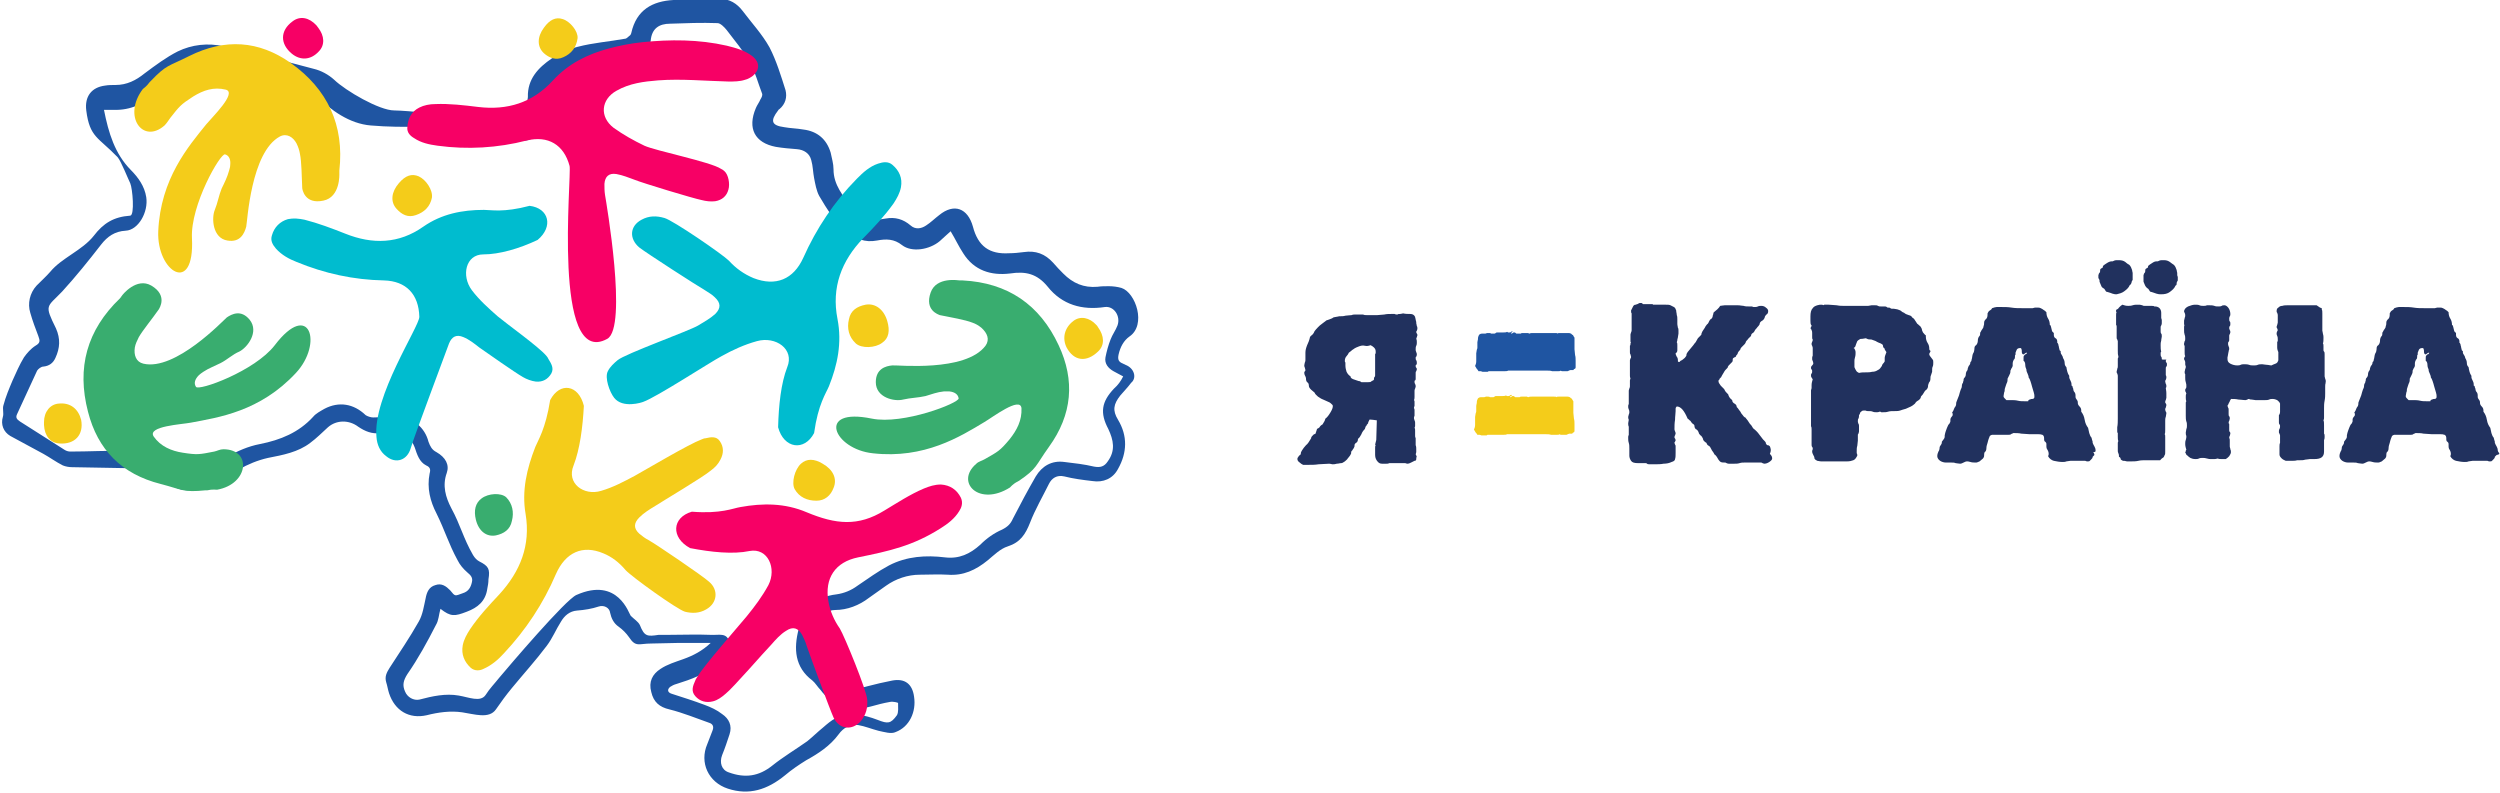 <svg width="208" height="66" viewBox="0 0 208 66" fill="none" xmlns="http://www.w3.org/2000/svg">
<g clip-path="url(#clip0)">
<path d="M117.784 36.656C117.784 36.608 117.784 36.608 117.784 36.56C117.784 36.512 117.784 36.512 117.784 36.464C117.737 36.367 117.737 36.319 117.737 36.223C117.737 36.175 117.737 36.079 117.737 36.031C117.737 35.983 117.737 35.886 117.737 35.838C117.737 35.742 117.737 35.646 117.689 35.598C117.689 35.598 117.737 35.502 117.737 35.453V35.357C117.737 35.309 117.737 35.261 117.737 35.261C117.737 35.213 117.737 35.213 117.737 35.165C117.737 35.117 117.737 35.069 117.689 34.972C117.689 34.924 117.642 34.876 117.642 34.78C117.642 34.732 117.642 34.684 117.689 34.587C117.689 34.539 117.689 34.443 117.689 34.395C117.689 34.299 117.689 34.251 117.689 34.155C117.689 34.106 117.689 34.01 117.642 33.962C117.642 33.914 117.642 33.866 117.689 33.77C117.689 33.722 117.689 33.673 117.689 33.577C117.689 33.529 117.689 33.481 117.689 33.433C117.689 33.385 117.689 33.337 117.642 33.289C117.689 33.193 117.689 33.096 117.689 33C117.689 32.904 117.689 32.856 117.689 32.76C117.689 32.663 117.689 32.615 117.689 32.519C117.689 32.471 117.689 32.423 117.737 32.327C117.737 32.279 117.784 32.23 117.784 32.182C117.784 32.086 117.784 32.038 117.737 31.942C117.689 31.894 117.689 31.797 117.689 31.749C117.689 31.701 117.689 31.653 117.737 31.653C117.784 31.605 117.784 31.557 117.784 31.509C117.784 31.413 117.784 31.316 117.784 31.268C117.784 31.172 117.784 31.124 117.784 31.028C117.784 30.98 117.784 30.931 117.832 30.883C117.832 30.835 117.88 30.787 117.88 30.739C117.88 30.691 117.88 30.643 117.832 30.595C117.784 30.547 117.784 30.499 117.784 30.451C117.784 30.402 117.784 30.354 117.832 30.354C117.88 30.306 117.88 30.258 117.88 30.21C117.88 30.114 117.88 30.066 117.832 29.969C117.784 29.921 117.784 29.873 117.784 29.777C117.784 29.729 117.784 29.681 117.832 29.681C117.832 29.633 117.88 29.585 117.88 29.537C117.88 29.44 117.88 29.392 117.832 29.296C117.784 29.2 117.784 29.152 117.784 29.055C117.784 28.959 117.784 28.863 117.832 28.767C117.88 28.671 117.88 28.574 117.88 28.478C117.88 28.382 117.88 28.286 117.832 28.19C117.832 28.141 117.88 28.093 117.88 28.045C117.88 27.997 117.927 27.949 117.927 27.901C117.927 27.853 117.927 27.805 117.88 27.757C117.88 27.709 117.832 27.66 117.832 27.66C117.832 27.612 117.832 27.564 117.88 27.516C117.88 27.468 117.927 27.42 117.927 27.372C117.927 27.276 117.927 27.179 117.88 27.131C117.88 27.035 117.832 26.939 117.832 26.891V26.794C117.832 26.746 117.784 26.65 117.784 26.602C117.784 26.506 117.737 26.458 117.737 26.362C117.642 26.169 117.499 26.121 117.309 26.121C117.119 26.121 116.929 26.121 116.739 26.073C116.691 26.073 116.596 26.121 116.501 26.121C116.406 26.121 116.311 26.121 116.263 26.169C116.216 26.169 116.121 26.169 116.026 26.121C115.931 26.121 115.883 26.121 115.788 26.121C115.598 26.121 115.36 26.121 115.17 26.169C114.98 26.169 114.79 26.217 114.6 26.217C114.505 26.217 114.362 26.217 114.267 26.217C114.172 26.217 114.029 26.217 113.934 26.217H113.697C113.602 26.217 113.507 26.217 113.411 26.169H113.316C113.221 26.169 113.126 26.169 113.031 26.169C112.936 26.169 112.841 26.169 112.746 26.169C112.651 26.169 112.556 26.169 112.461 26.217C112.271 26.217 112.081 26.265 111.938 26.265C111.795 26.314 111.605 26.314 111.415 26.314C111.368 26.314 111.273 26.362 111.177 26.362C111.082 26.362 110.987 26.41 110.94 26.41C110.892 26.458 110.797 26.506 110.655 26.554C110.512 26.602 110.417 26.65 110.369 26.65C110.227 26.746 110.132 26.843 109.989 26.939C109.847 27.035 109.752 27.131 109.656 27.227C109.419 27.468 109.324 27.612 109.324 27.66C109.276 27.757 109.229 27.805 109.181 27.853C109.134 27.901 109.039 27.949 108.991 28.045C108.943 28.286 108.848 28.526 108.753 28.719C108.658 28.959 108.611 29.152 108.611 29.344C108.611 29.44 108.611 29.537 108.611 29.633C108.611 29.729 108.611 29.825 108.611 29.921C108.611 30.017 108.611 30.066 108.563 30.162C108.563 30.21 108.516 30.306 108.516 30.402C108.516 30.451 108.516 30.499 108.563 30.595C108.563 30.643 108.611 30.739 108.611 30.787C108.611 30.835 108.611 30.835 108.563 30.883C108.563 30.931 108.516 30.931 108.516 30.98C108.516 31.028 108.516 31.124 108.563 31.22C108.611 31.316 108.658 31.413 108.658 31.461V31.509C108.658 31.653 108.706 31.749 108.753 31.797C108.848 31.846 108.896 31.942 108.896 32.086C108.896 32.23 108.991 32.327 109.086 32.423C109.181 32.519 109.276 32.567 109.371 32.663C109.419 32.808 109.561 32.904 109.656 33C109.799 33.096 109.942 33.193 110.084 33.241C110.227 33.289 110.369 33.385 110.512 33.433C110.655 33.481 110.75 33.577 110.845 33.673C110.845 33.673 110.892 33.722 110.892 33.77C110.892 33.914 110.845 34.058 110.702 34.299C110.56 34.539 110.417 34.732 110.274 34.828C110.227 34.924 110.227 35.02 110.179 35.069C110.132 35.165 110.084 35.213 110.037 35.309C109.942 35.357 109.894 35.405 109.847 35.453C109.799 35.55 109.752 35.598 109.656 35.646C109.609 35.646 109.561 35.694 109.561 35.742C109.561 35.79 109.514 35.838 109.514 35.886C109.514 35.934 109.466 35.983 109.466 36.031C109.466 36.079 109.419 36.127 109.324 36.127C109.276 36.175 109.229 36.223 109.181 36.271C109.134 36.319 109.086 36.367 109.086 36.464C108.943 36.704 108.801 36.945 108.658 37.041C108.516 37.185 108.421 37.33 108.326 37.474C108.278 37.57 108.231 37.618 108.231 37.714C108.231 37.81 108.183 37.859 108.088 37.907C108.04 37.955 108.04 38.003 107.993 38.051C107.945 38.099 107.945 38.147 107.945 38.195C107.945 38.292 107.993 38.388 108.135 38.484C108.231 38.58 108.326 38.628 108.421 38.676C108.468 38.676 108.563 38.676 108.611 38.676C108.658 38.676 108.753 38.676 108.801 38.676C109.134 38.676 109.419 38.676 109.704 38.628C109.989 38.628 110.322 38.58 110.607 38.58C110.702 38.58 110.797 38.628 110.845 38.628C110.987 38.628 111.082 38.628 111.225 38.58C111.368 38.58 111.463 38.532 111.605 38.532C111.7 38.532 111.795 38.436 111.89 38.388C111.986 38.292 112.081 38.243 112.128 38.147C112.223 38.051 112.271 37.955 112.318 37.907C112.366 37.81 112.413 37.762 112.413 37.714C112.413 37.618 112.413 37.57 112.461 37.522C112.508 37.474 112.556 37.426 112.556 37.378C112.603 37.33 112.651 37.281 112.651 37.233C112.699 37.185 112.699 37.089 112.699 37.041V36.993C112.746 36.897 112.794 36.848 112.889 36.8C112.936 36.752 112.984 36.656 112.984 36.512C113.126 36.416 113.174 36.271 113.269 36.127C113.316 35.983 113.411 35.838 113.554 35.694C113.554 35.646 113.602 35.598 113.602 35.55C113.602 35.502 113.649 35.453 113.697 35.405C113.697 35.357 113.744 35.309 113.792 35.261C113.839 35.213 113.839 35.165 113.839 35.117C113.887 35.069 113.887 35.02 113.934 34.924C113.934 34.876 114.552 34.972 114.552 34.972C114.552 35.117 114.505 36.512 114.505 36.608C114.457 36.752 114.457 36.848 114.41 36.993L114.457 37.041C114.41 37.089 114.41 37.185 114.41 37.281C114.41 37.33 114.41 37.426 114.41 37.474C114.41 37.522 114.41 37.57 114.41 37.618V37.859C114.41 38.099 114.505 38.292 114.647 38.436C114.742 38.532 114.837 38.58 114.98 38.58C115.123 38.58 115.265 38.58 115.36 38.58C115.455 38.58 115.503 38.58 115.598 38.532C115.693 38.532 115.836 38.532 115.931 38.532C116.026 38.532 116.121 38.532 116.263 38.532C116.358 38.532 116.501 38.532 116.596 38.532C116.691 38.532 116.786 38.532 116.881 38.532C116.976 38.532 117.024 38.58 117.071 38.58C117.214 38.58 117.309 38.532 117.404 38.484C117.499 38.436 117.594 38.388 117.689 38.34C117.784 38.34 117.832 38.292 117.832 38.195C117.832 38.099 117.832 38.051 117.88 38.003C117.88 38.003 117.832 37.955 117.832 37.907C117.832 37.859 117.832 37.859 117.784 37.81C117.784 37.762 117.832 37.666 117.832 37.618C117.832 37.522 117.832 37.474 117.832 37.378C117.832 37.281 117.832 37.137 117.784 37.041C117.784 36.897 117.784 36.8 117.784 36.656ZM113.839 31.797H113.459H113.269C113.221 31.749 113.126 31.701 113.031 31.701C112.936 31.653 112.841 31.653 112.746 31.605C112.651 31.557 112.556 31.557 112.508 31.509C112.413 31.461 112.366 31.413 112.366 31.316C112.223 31.22 112.128 31.124 112.033 30.931C111.986 30.787 111.938 30.595 111.938 30.402V30.162C111.89 30.114 111.89 30.066 111.89 30.017C111.89 29.873 111.938 29.729 112.033 29.633C112.128 29.537 112.176 29.44 112.223 29.344C112.271 29.296 112.366 29.248 112.413 29.2C112.461 29.152 112.508 29.104 112.603 29.055C112.651 29.007 112.746 28.959 112.841 28.911C112.936 28.863 112.984 28.863 113.079 28.815C113.221 28.767 113.364 28.719 113.554 28.767C113.744 28.815 113.887 28.767 114.029 28.719C114.124 28.767 114.22 28.815 114.315 28.911C114.41 29.007 114.457 29.104 114.457 29.248C114.457 29.296 114.457 29.296 114.457 29.344C114.457 29.392 114.457 29.44 114.41 29.44V29.633V30.162C114.41 30.21 114.41 30.306 114.41 30.354C114.41 30.402 114.41 30.499 114.41 30.595C114.41 30.643 114.41 30.643 114.41 30.691C114.41 30.739 114.41 30.787 114.41 30.835C114.41 30.883 114.41 30.931 114.41 31.028C114.41 31.076 114.41 31.172 114.41 31.22C114.41 31.268 114.41 31.316 114.362 31.364C114.315 31.413 114.315 31.461 114.315 31.509V31.557C114.315 31.605 114.267 31.653 114.124 31.701C114.077 31.797 113.934 31.797 113.839 31.797Z" fill="#21315E"/>
<path d="M147.254 37.137C147.207 37.089 147.159 37.041 147.064 37.041C147.017 37.041 146.969 36.993 146.922 36.897C146.922 36.8 146.874 36.752 146.826 36.704C146.779 36.656 146.731 36.608 146.684 36.56C146.589 36.416 146.446 36.271 146.351 36.127C146.256 35.983 146.066 35.79 145.876 35.646C145.876 35.646 145.828 35.598 145.781 35.502C145.733 35.405 145.686 35.357 145.591 35.261C145.543 35.165 145.448 35.069 145.4 34.972C145.305 34.876 145.258 34.78 145.21 34.732C145.163 34.732 145.115 34.684 145.068 34.636C145.02 34.587 144.973 34.491 144.878 34.395C144.83 34.299 144.783 34.203 144.688 34.106C144.64 34.01 144.545 33.914 144.497 33.866C144.497 33.722 144.402 33.625 144.307 33.577C144.212 33.529 144.117 33.433 144.117 33.289C143.927 33.144 143.832 33 143.784 32.808C143.737 32.76 143.689 32.711 143.594 32.615C143.547 32.567 143.499 32.471 143.452 32.375C143.357 32.279 143.262 32.182 143.166 32.086C143.071 31.942 142.976 31.846 142.976 31.701C142.976 31.653 142.976 31.653 143.024 31.605C143.071 31.557 143.071 31.557 143.071 31.509C143.119 31.461 143.166 31.413 143.214 31.364C143.214 31.316 143.262 31.268 143.309 31.172C143.357 31.076 143.404 31.028 143.452 30.931C143.499 30.835 143.594 30.739 143.737 30.595C143.737 30.547 143.784 30.451 143.832 30.402C143.879 30.354 143.927 30.306 143.975 30.258C144.022 30.21 144.07 30.162 144.117 30.114C144.165 30.066 144.165 29.969 144.165 29.873C144.165 29.825 144.212 29.777 144.307 29.729C144.355 29.729 144.45 29.681 144.45 29.585C144.497 29.537 144.592 29.44 144.592 29.344C144.64 29.248 144.688 29.2 144.783 29.104C144.783 29.055 144.83 28.959 144.878 28.911C144.925 28.863 144.973 28.815 145.02 28.767C145.068 28.719 145.115 28.671 145.163 28.622C145.21 28.574 145.258 28.478 145.258 28.43C145.305 28.334 145.4 28.286 145.448 28.189C145.543 28.093 145.591 28.045 145.686 27.949C145.686 27.853 145.733 27.757 145.828 27.709C145.923 27.66 145.971 27.564 146.018 27.468C146.066 27.372 146.161 27.324 146.209 27.227C146.256 27.179 146.351 27.083 146.399 26.987C146.399 26.843 146.494 26.746 146.589 26.698C146.684 26.65 146.779 26.554 146.826 26.41C146.826 26.313 146.922 26.217 146.969 26.169C147.064 26.121 147.112 26.025 147.112 25.881C147.112 25.784 147.064 25.688 146.922 25.592C146.826 25.496 146.684 25.448 146.541 25.448C146.446 25.448 146.351 25.448 146.256 25.496C146.161 25.544 146.066 25.544 145.971 25.544C145.876 25.544 145.828 25.544 145.781 25.496C145.733 25.496 145.686 25.496 145.638 25.496C145.591 25.496 145.543 25.496 145.496 25.496C145.353 25.496 145.21 25.496 145.068 25.448C144.925 25.448 144.783 25.399 144.592 25.399C144.545 25.399 144.45 25.399 144.402 25.399C144.355 25.399 144.26 25.399 144.165 25.399H143.927C143.784 25.399 143.642 25.399 143.499 25.399C143.357 25.399 143.214 25.448 143.119 25.448C143.071 25.544 142.976 25.64 142.881 25.736C142.786 25.832 142.691 25.881 142.596 25.977C142.549 26.025 142.549 26.073 142.549 26.121C142.549 26.169 142.501 26.217 142.501 26.265C142.501 26.361 142.454 26.458 142.406 26.506C142.311 26.554 142.263 26.602 142.216 26.698C142.168 26.794 142.121 26.939 142.026 26.987C141.931 27.083 141.883 27.179 141.836 27.276C141.788 27.372 141.693 27.468 141.645 27.564C141.598 27.66 141.55 27.757 141.55 27.853C141.455 27.949 141.36 28.045 141.265 28.141C141.218 28.238 141.123 28.382 141.075 28.478C141.028 28.526 140.98 28.574 140.885 28.719C140.79 28.815 140.742 28.911 140.647 29.007C140.552 29.104 140.505 29.2 140.41 29.296C140.362 29.392 140.315 29.44 140.315 29.488V29.537C140.315 29.585 140.267 29.681 140.172 29.777C140.077 29.873 139.982 29.921 139.934 29.969C139.887 29.969 139.839 30.017 139.839 30.017C139.792 30.017 139.792 30.066 139.744 30.114C139.697 30.114 139.697 30.114 139.649 30.114L139.602 30.066V29.969C139.602 29.825 139.554 29.729 139.507 29.681C139.459 29.585 139.411 29.488 139.411 29.392C139.507 29.344 139.554 29.248 139.554 29.152V29.007V28.911C139.554 28.911 139.554 28.863 139.554 28.815C139.554 28.767 139.554 28.767 139.554 28.719C139.554 28.622 139.554 28.526 139.507 28.478C139.507 28.43 139.554 28.382 139.554 28.286C139.554 28.189 139.602 28.141 139.602 28.045C139.602 27.949 139.649 27.853 139.649 27.757C139.649 27.66 139.649 27.564 139.649 27.516C139.649 27.42 139.649 27.324 139.602 27.276C139.602 27.179 139.554 27.083 139.554 26.939C139.554 26.843 139.554 26.794 139.554 26.746C139.554 26.698 139.554 26.65 139.554 26.554C139.554 26.458 139.554 26.313 139.507 26.217C139.507 26.073 139.459 25.977 139.459 25.832C139.411 25.688 139.364 25.592 139.269 25.544C139.174 25.496 139.079 25.448 138.984 25.399C138.889 25.351 138.746 25.351 138.603 25.351C138.461 25.351 138.366 25.351 138.223 25.351C138.128 25.351 138.081 25.351 137.985 25.351C137.89 25.351 137.843 25.351 137.748 25.351H137.653H137.605H137.558C137.51 25.351 137.51 25.351 137.51 25.303C137.415 25.303 137.32 25.303 137.225 25.303C137.13 25.303 137.035 25.303 136.94 25.303C136.845 25.303 136.75 25.303 136.702 25.303C136.702 25.303 136.655 25.303 136.655 25.255C136.655 25.255 136.607 25.207 136.56 25.207C136.464 25.207 136.369 25.207 136.322 25.255C136.274 25.303 136.179 25.303 136.084 25.351C135.942 25.351 135.894 25.448 135.847 25.544C135.799 25.64 135.752 25.736 135.704 25.832C135.704 25.929 135.704 26.025 135.752 26.073C135.752 26.169 135.752 26.217 135.752 26.313C135.752 26.458 135.752 26.602 135.752 26.746C135.752 26.891 135.752 27.035 135.752 27.131C135.752 27.179 135.752 27.227 135.752 27.324C135.752 27.372 135.752 27.42 135.752 27.468C135.752 27.516 135.752 27.564 135.704 27.66C135.704 27.709 135.656 27.757 135.656 27.853C135.656 27.901 135.656 27.901 135.656 27.949C135.656 27.997 135.656 27.997 135.656 28.045V28.382C135.656 28.43 135.656 28.478 135.704 28.478C135.656 28.526 135.656 28.574 135.656 28.622C135.656 28.671 135.656 28.719 135.609 28.767V28.959V29.296C135.609 29.344 135.609 29.44 135.656 29.488C135.656 29.537 135.704 29.633 135.704 29.681C135.704 29.729 135.704 29.777 135.656 29.825C135.656 29.873 135.609 29.921 135.609 29.969C135.609 30.017 135.609 30.017 135.609 30.066V30.21C135.609 30.306 135.609 30.402 135.609 30.451C135.609 30.547 135.609 30.595 135.609 30.691C135.609 30.787 135.609 30.835 135.609 30.931C135.609 31.028 135.609 31.124 135.609 31.22C135.609 31.316 135.609 31.413 135.656 31.461C135.656 31.509 135.609 31.605 135.609 31.653C135.609 31.701 135.609 31.797 135.609 31.846C135.609 31.894 135.609 31.942 135.609 31.99C135.609 32.038 135.609 32.086 135.609 32.134C135.609 32.182 135.609 32.23 135.561 32.327C135.561 32.375 135.514 32.423 135.514 32.519C135.514 32.663 135.514 32.808 135.514 32.952C135.514 33.144 135.514 33.289 135.514 33.433C135.514 33.529 135.514 33.577 135.514 33.625C135.466 33.673 135.466 33.77 135.466 33.818C135.466 33.914 135.466 33.962 135.514 34.058C135.561 34.154 135.561 34.203 135.561 34.299C135.561 34.347 135.561 34.395 135.514 34.491C135.514 34.539 135.466 34.636 135.466 34.684C135.466 34.732 135.466 34.828 135.514 34.924C135.514 35.02 135.466 35.117 135.466 35.213C135.466 35.309 135.466 35.405 135.514 35.502C135.514 35.55 135.514 35.646 135.514 35.694C135.514 35.742 135.514 35.838 135.514 35.886C135.514 36.031 135.514 36.127 135.514 36.175C135.466 36.271 135.466 36.319 135.466 36.416C135.466 36.56 135.466 36.704 135.514 36.848C135.561 36.993 135.561 37.137 135.561 37.33C135.561 37.426 135.561 37.522 135.561 37.618C135.561 37.714 135.561 37.81 135.561 37.907C135.561 38.051 135.609 38.195 135.704 38.34C135.799 38.484 135.989 38.532 136.274 38.532C136.369 38.532 136.512 38.532 136.607 38.532C136.702 38.532 136.797 38.532 136.892 38.532C136.94 38.532 136.987 38.532 137.035 38.58C137.082 38.628 137.177 38.628 137.273 38.628C137.32 38.628 137.51 38.628 137.7 38.628C137.938 38.628 138.176 38.628 138.413 38.58C138.651 38.58 138.889 38.532 139.079 38.436C139.269 38.388 139.364 38.292 139.364 38.195C139.411 38.051 139.411 37.907 139.411 37.666C139.411 37.474 139.411 37.281 139.411 37.137C139.411 37.089 139.411 37.041 139.364 36.993C139.364 36.945 139.316 36.897 139.316 36.848C139.316 36.8 139.316 36.8 139.364 36.752C139.364 36.704 139.411 36.656 139.411 36.656C139.411 36.56 139.364 36.464 139.316 36.416C139.316 36.367 139.316 36.271 139.364 36.223C139.364 36.175 139.411 36.127 139.411 36.079C139.411 36.031 139.411 35.983 139.364 35.886C139.316 35.79 139.316 35.742 139.316 35.694C139.316 35.453 139.316 35.213 139.364 34.924C139.364 34.636 139.411 34.395 139.411 34.203C139.411 34.203 139.411 34.154 139.411 34.106C139.411 34.058 139.411 34.058 139.411 34.01C139.411 33.914 139.459 33.866 139.507 33.818C139.839 33.818 140.124 34.154 140.41 34.828C140.505 34.876 140.552 34.972 140.647 35.02C140.695 35.117 140.742 35.165 140.837 35.261C140.932 35.309 140.98 35.357 140.98 35.453C140.98 35.55 141.028 35.646 141.075 35.694C141.218 35.742 141.313 35.886 141.36 36.079C141.408 36.127 141.455 36.223 141.55 36.271C141.598 36.319 141.645 36.416 141.693 36.512C141.693 36.608 141.741 36.656 141.788 36.704C141.836 36.752 141.883 36.8 141.978 36.848C142.026 36.993 142.073 37.041 142.168 37.089C142.263 37.137 142.311 37.233 142.358 37.33C142.406 37.426 142.453 37.522 142.501 37.57C142.549 37.618 142.596 37.714 142.644 37.81C142.739 37.859 142.786 37.955 142.834 38.003C142.881 38.099 142.929 38.147 142.976 38.243C143.024 38.292 143.071 38.388 143.166 38.436C143.262 38.484 143.357 38.484 143.547 38.484C143.642 38.532 143.737 38.58 143.832 38.58C143.879 38.58 143.927 38.58 143.975 38.58C144.022 38.58 144.07 38.58 144.117 38.58C144.165 38.58 144.165 38.58 144.212 38.58C144.26 38.58 144.26 38.58 144.307 38.58C144.45 38.58 144.592 38.58 144.735 38.532C144.878 38.484 145.02 38.484 145.163 38.484C145.21 38.484 145.258 38.484 145.353 38.484C145.4 38.484 145.496 38.484 145.543 38.484C145.591 38.484 145.686 38.484 145.733 38.484C145.781 38.484 145.876 38.484 145.923 38.484H146.018C146.018 38.484 146.066 38.484 146.113 38.484C146.161 38.484 146.209 38.484 146.256 38.484C146.256 38.484 146.304 38.484 146.351 38.484C146.399 38.484 146.446 38.484 146.494 38.484C146.541 38.484 146.589 38.484 146.636 38.532C146.684 38.532 146.731 38.58 146.779 38.58C146.922 38.58 147.064 38.532 147.207 38.436C147.349 38.34 147.444 38.243 147.444 38.147C147.444 38.003 147.397 37.907 147.254 37.762C147.397 37.426 147.302 37.281 147.254 37.137Z" fill="#21315E"/>
<path d="M160.516 29.488C160.516 29.44 160.516 29.392 160.563 29.344C160.563 29.296 160.611 29.296 160.611 29.248C160.611 29.2 160.611 29.152 160.563 29.152C160.516 29.104 160.516 29.055 160.516 29.007C160.516 28.815 160.468 28.671 160.373 28.526C160.278 28.382 160.23 28.19 160.23 27.997V27.901C160.135 27.853 160.088 27.757 159.993 27.66C159.945 27.564 159.898 27.468 159.898 27.372C159.85 27.276 159.803 27.179 159.755 27.131C159.66 27.083 159.612 26.987 159.517 26.939C159.47 26.843 159.375 26.746 159.327 26.65C159.28 26.554 159.185 26.458 159.09 26.41C159.042 26.314 158.995 26.265 158.804 26.217C158.662 26.169 158.519 26.121 158.424 26.025C158.329 25.977 158.282 25.977 158.234 25.929C158.186 25.881 158.139 25.832 158.091 25.832C158.044 25.784 157.949 25.784 157.854 25.736C157.759 25.736 157.664 25.688 157.569 25.688C157.569 25.688 157.521 25.688 157.474 25.688C157.378 25.688 157.331 25.688 157.283 25.64C157.236 25.592 157.188 25.592 157.093 25.592H157.046C156.998 25.544 156.903 25.496 156.856 25.496C156.808 25.496 156.713 25.496 156.665 25.496C156.618 25.496 156.523 25.496 156.475 25.496C156.38 25.496 156.333 25.496 156.238 25.448C156.19 25.399 156.095 25.399 156 25.399C155.905 25.399 155.81 25.399 155.715 25.399C155.62 25.399 155.525 25.448 155.43 25.448C155.192 25.448 154.907 25.448 154.622 25.448C154.336 25.448 154.099 25.448 153.814 25.448C153.766 25.448 153.671 25.448 153.623 25.448C153.576 25.448 153.528 25.448 153.433 25.448C153.243 25.448 153.053 25.448 152.815 25.399C152.625 25.399 152.388 25.351 152.15 25.351C152.102 25.351 152.007 25.351 151.96 25.351C151.912 25.351 151.865 25.351 151.77 25.351C151.77 25.399 151.722 25.399 151.58 25.351C151.437 25.351 151.342 25.351 151.199 25.399C151.057 25.448 150.914 25.496 150.819 25.64C150.676 25.784 150.629 26.025 150.629 26.314C150.629 26.41 150.629 26.554 150.629 26.698C150.629 26.843 150.629 26.987 150.724 27.083C150.724 27.131 150.724 27.179 150.676 27.179C150.676 27.227 150.676 27.276 150.629 27.276V27.324C150.676 27.324 150.676 27.372 150.724 27.468C150.772 27.564 150.772 27.66 150.772 27.709C150.772 27.757 150.772 27.805 150.772 27.853C150.772 27.901 150.772 27.949 150.772 28.045C150.772 28.142 150.771 28.19 150.819 28.238C150.819 28.286 150.819 28.382 150.772 28.43C150.772 28.478 150.724 28.526 150.724 28.574C150.724 28.622 150.724 28.719 150.772 28.767C150.772 28.815 150.819 28.863 150.819 28.959C150.819 29.055 150.819 29.104 150.819 29.2C150.819 29.248 150.819 29.344 150.819 29.392C150.819 29.488 150.819 29.537 150.819 29.585C150.771 29.681 150.772 29.729 150.772 29.825C150.772 29.921 150.771 29.97 150.819 30.018C150.819 30.066 150.867 30.162 150.867 30.21C150.867 30.306 150.819 30.354 150.772 30.402C150.724 30.451 150.676 30.499 150.676 30.595C150.676 30.643 150.676 30.691 150.724 30.739C150.772 30.787 150.772 30.835 150.772 30.883C150.772 30.932 150.772 31.028 150.724 31.076C150.676 31.124 150.676 31.172 150.676 31.268C150.676 31.316 150.676 31.316 150.724 31.413C150.772 31.461 150.771 31.509 150.819 31.557C150.771 31.701 150.724 31.894 150.724 32.038C150.724 32.086 150.724 32.134 150.724 32.182C150.724 32.23 150.724 32.279 150.724 32.279C150.724 32.279 150.724 32.327 150.676 32.471C150.676 32.663 150.676 32.856 150.676 33C150.676 33.193 150.676 33.385 150.676 33.577C150.676 33.818 150.676 34.01 150.676 34.251C150.676 34.443 150.676 34.684 150.676 34.924C150.676 34.972 150.676 35.069 150.676 35.117C150.676 35.165 150.676 35.261 150.676 35.309C150.676 35.357 150.676 35.405 150.676 35.453C150.724 35.55 150.724 35.598 150.724 35.742C150.724 35.838 150.724 35.886 150.724 35.983C150.724 36.079 150.724 36.127 150.724 36.223C150.724 36.271 150.724 36.319 150.724 36.367C150.724 36.416 150.724 36.464 150.724 36.512C150.724 36.56 150.724 36.656 150.724 36.752C150.724 36.849 150.724 36.897 150.724 36.993C150.724 37.041 150.724 37.137 150.772 37.185C150.819 37.233 150.819 37.281 150.819 37.281C150.819 37.33 150.819 37.33 150.819 37.33C150.819 37.33 150.819 37.33 150.819 37.378C150.771 37.474 150.772 37.522 150.772 37.57C150.772 37.666 150.819 37.763 150.867 37.859C150.914 37.955 150.962 38.003 150.962 38.147C151.009 38.243 151.104 38.292 151.199 38.34C151.294 38.34 151.389 38.388 151.532 38.388H152.007H152.435H153.006H153.101H153.196C153.291 38.388 153.338 38.388 153.433 38.388C153.528 38.388 153.576 38.388 153.671 38.388C153.909 38.388 154.051 38.34 154.194 38.292C154.336 38.243 154.431 38.099 154.527 37.907C154.527 37.859 154.527 37.763 154.479 37.714C154.479 37.666 154.479 37.57 154.479 37.522C154.479 37.378 154.479 37.233 154.527 37.089C154.527 36.945 154.574 36.8 154.574 36.656C154.574 36.608 154.574 36.512 154.574 36.464C154.574 36.416 154.574 36.367 154.574 36.319V36.271C154.574 36.223 154.574 36.223 154.574 36.223V36.175C154.574 36.175 154.574 36.127 154.622 36.079C154.622 36.031 154.669 35.983 154.669 35.886C154.669 35.79 154.669 35.694 154.669 35.646C154.669 35.598 154.669 35.55 154.669 35.453C154.669 35.405 154.669 35.309 154.622 35.261C154.622 35.213 154.574 35.165 154.574 35.069C154.574 34.972 154.574 34.876 154.622 34.828C154.669 34.732 154.669 34.636 154.669 34.539C154.717 34.491 154.764 34.395 154.764 34.347C154.764 34.299 154.859 34.251 154.907 34.203C154.954 34.155 155.049 34.155 155.144 34.155C155.192 34.155 155.24 34.155 155.335 34.203H155.43C155.572 34.203 155.715 34.203 155.81 34.251C155.905 34.299 156.048 34.299 156.143 34.299C156.19 34.299 156.285 34.299 156.38 34.251C156.428 34.251 156.475 34.251 156.523 34.299C156.57 34.299 156.618 34.299 156.665 34.299C156.808 34.299 156.951 34.299 157.093 34.251C157.236 34.203 157.426 34.203 157.664 34.203C157.806 34.203 157.949 34.203 158.091 34.155C158.234 34.106 158.377 34.058 158.567 34.01C158.709 33.962 158.852 33.866 158.995 33.818C159.137 33.722 159.232 33.673 159.327 33.577C159.375 33.481 159.47 33.385 159.565 33.337C159.66 33.289 159.755 33.193 159.803 33.096C159.803 33 159.85 32.952 159.898 32.904C159.945 32.856 159.993 32.808 160.04 32.711C160.088 32.615 160.183 32.471 160.278 32.423C160.373 32.327 160.42 32.23 160.42 32.038C160.468 31.942 160.468 31.846 160.516 31.797C160.563 31.749 160.611 31.653 160.611 31.509C160.611 31.413 160.611 31.316 160.658 31.22C160.706 31.124 160.706 31.028 160.753 30.932C160.753 30.883 160.753 30.883 160.753 30.883V30.835C160.753 30.691 160.753 30.595 160.801 30.499C160.848 30.402 160.848 30.258 160.848 30.162C160.848 30.066 160.848 29.97 160.801 29.921C160.563 29.633 160.516 29.537 160.516 29.488ZM156.808 29.777C156.808 29.825 156.808 29.873 156.808 29.921C156.808 29.97 156.808 30.018 156.808 30.066C156.761 30.162 156.713 30.21 156.665 30.258C156.618 30.306 156.57 30.402 156.57 30.451C156.475 30.595 156.38 30.739 156.238 30.787C156.095 30.883 155.952 30.932 155.762 30.932C155.572 30.98 155.43 30.98 155.24 30.98C155.049 30.98 154.859 30.98 154.669 31.028C154.574 30.98 154.479 30.932 154.431 30.835C154.384 30.739 154.336 30.691 154.289 30.547V30.451C154.289 30.402 154.289 30.306 154.289 30.258C154.289 30.21 154.289 30.162 154.289 30.066C154.289 29.97 154.289 29.873 154.336 29.729C154.384 29.585 154.384 29.44 154.384 29.344C154.384 29.296 154.384 29.2 154.336 29.104C154.289 29.007 154.289 28.959 154.194 28.959C154.241 28.959 154.289 28.911 154.336 28.863C154.384 28.815 154.384 28.719 154.431 28.622C154.479 28.526 154.479 28.478 154.527 28.382C154.574 28.334 154.622 28.286 154.717 28.238C154.764 28.19 154.859 28.19 154.954 28.19C155.049 28.19 155.144 28.142 155.24 28.142C155.335 28.19 155.43 28.238 155.525 28.238C155.62 28.238 155.715 28.238 155.81 28.286C155.952 28.334 156.095 28.382 156.143 28.43C156.238 28.478 156.333 28.526 156.475 28.574C156.57 28.622 156.665 28.671 156.665 28.767C156.665 28.863 156.713 28.959 156.808 29.007C156.808 29.055 156.808 29.104 156.856 29.152C156.903 29.2 156.903 29.248 156.951 29.296C156.856 29.537 156.808 29.681 156.808 29.777Z" fill="#21315E"/>
<path d="M174.348 37.426C174.348 37.33 174.3 37.233 174.252 37.137C174.205 37.041 174.157 36.993 174.11 36.848C174.11 36.752 174.11 36.704 174.062 36.608C174.062 36.56 174.015 36.464 174.015 36.416C173.92 36.319 173.872 36.175 173.825 36.031C173.777 35.886 173.777 35.742 173.73 35.598C173.587 35.405 173.492 35.213 173.444 34.924C173.397 34.636 173.302 34.443 173.159 34.251C173.159 34.203 173.159 34.203 173.159 34.203V34.155C173.159 34.01 173.112 33.914 173.017 33.818C172.922 33.722 172.874 33.625 172.874 33.529V33.481C172.874 33.385 172.827 33.289 172.779 33.241C172.731 33.193 172.684 33.096 172.684 33.048C172.684 33 172.684 32.952 172.684 32.904C172.684 32.76 172.636 32.663 172.589 32.615C172.541 32.567 172.494 32.471 172.494 32.327C172.494 32.375 172.494 32.327 172.446 32.23C172.446 32.134 172.399 32.086 172.351 32.086V31.99C172.351 31.846 172.304 31.749 172.256 31.653C172.209 31.557 172.161 31.461 172.161 31.413C172.161 31.364 172.161 31.364 172.161 31.364V31.316V31.268C172.018 31.076 171.971 30.835 171.923 30.547C171.828 30.451 171.781 30.354 171.781 30.21C171.781 30.066 171.733 29.921 171.638 29.777C171.638 29.681 171.591 29.633 171.543 29.537C171.496 29.488 171.448 29.392 171.448 29.296C171.448 29.248 171.448 29.2 171.448 29.2C171.401 29.2 171.353 29.152 171.353 29.104C171.353 29.055 171.305 28.959 171.305 28.911C171.305 28.815 171.258 28.767 171.258 28.671C171.21 28.574 171.21 28.526 171.163 28.526C171.163 28.478 171.163 28.478 171.163 28.478V28.43C171.163 28.286 171.115 28.189 171.02 28.141C170.925 28.093 170.878 27.997 170.878 27.853C170.878 27.805 170.878 27.757 170.878 27.709C170.83 27.66 170.783 27.612 170.735 27.564C170.735 27.516 170.688 27.42 170.688 27.372C170.688 27.324 170.64 27.227 170.64 27.179C170.64 27.131 170.593 27.035 170.545 27.035C170.545 26.843 170.497 26.65 170.402 26.506C170.307 26.361 170.26 26.169 170.26 25.977C170.165 25.881 170.117 25.832 170.022 25.784C169.975 25.736 169.88 25.688 169.784 25.64C169.689 25.592 169.642 25.592 169.547 25.592C169.452 25.592 169.404 25.592 169.309 25.592C169.262 25.592 169.167 25.64 169.119 25.64C169.071 25.64 168.976 25.64 168.929 25.64C168.881 25.64 168.834 25.64 168.786 25.64C168.739 25.64 168.691 25.64 168.644 25.64C168.549 25.64 168.501 25.64 168.406 25.64C168.311 25.64 168.263 25.64 168.216 25.64C167.931 25.64 167.646 25.64 167.36 25.592C167.075 25.544 166.79 25.544 166.505 25.544C166.362 25.544 166.267 25.544 166.124 25.544C166.029 25.544 165.887 25.592 165.744 25.64C165.697 25.736 165.649 25.784 165.554 25.832C165.459 25.881 165.412 25.977 165.364 26.073V26.169C165.364 26.361 165.316 26.506 165.174 26.602C165.126 26.65 165.079 26.746 165.079 26.843C165.079 26.939 165.079 27.035 165.031 27.131C165.031 27.227 164.984 27.324 164.936 27.372C164.889 27.42 164.841 27.516 164.794 27.612C164.746 27.66 164.746 27.709 164.746 27.757C164.746 27.805 164.746 27.901 164.699 27.949C164.603 28.045 164.556 28.189 164.556 28.334C164.556 28.478 164.508 28.622 164.413 28.719C164.318 28.767 164.271 28.863 164.271 29.007C164.271 29.152 164.223 29.248 164.223 29.296C164.176 29.344 164.176 29.392 164.128 29.488C164.128 29.537 164.081 29.633 164.081 29.729C164.081 29.825 164.033 29.873 164.033 29.969C164.033 30.017 163.986 30.114 163.938 30.114C163.938 30.258 163.89 30.354 163.795 30.451C163.748 30.547 163.7 30.691 163.7 30.787C163.605 30.883 163.558 31.028 163.558 31.124C163.558 31.268 163.51 31.364 163.415 31.461C163.368 31.509 163.368 31.605 163.368 31.653C163.368 31.701 163.32 31.749 163.32 31.846C163.273 31.894 163.225 31.99 163.225 32.134C163.225 32.23 163.178 32.327 163.13 32.423C163.082 32.567 163.035 32.711 162.987 32.904C162.94 33.048 162.845 33.241 162.797 33.385C162.75 33.481 162.75 33.529 162.75 33.625C162.75 33.722 162.702 33.77 162.702 33.818C162.702 33.77 162.702 33.818 162.655 33.866C162.607 33.914 162.607 33.962 162.56 34.058C162.512 34.155 162.512 34.203 162.465 34.251C162.417 34.299 162.417 34.347 162.417 34.347C162.465 34.395 162.465 34.395 162.465 34.491C162.465 34.587 162.417 34.636 162.369 34.684C162.322 34.732 162.274 34.828 162.274 34.876V34.972C162.274 35.069 162.274 35.117 162.227 35.165C162.227 35.213 162.179 35.261 162.132 35.309C162.084 35.357 162.037 35.502 161.989 35.598C161.942 35.742 161.847 35.934 161.799 36.223V36.319C161.799 36.416 161.752 36.512 161.704 36.56C161.656 36.608 161.609 36.704 161.561 36.752V36.8C161.561 36.897 161.514 36.993 161.466 37.041C161.419 37.089 161.371 37.185 161.371 37.281C161.371 37.378 161.324 37.522 161.276 37.57C161.229 37.666 161.181 37.81 161.181 37.955C161.181 38.099 161.276 38.243 161.419 38.34C161.561 38.436 161.752 38.484 161.894 38.484C161.989 38.484 162.037 38.484 162.132 38.484C162.227 38.484 162.274 38.484 162.322 38.484C162.465 38.484 162.607 38.484 162.702 38.532C162.797 38.532 162.94 38.58 163.082 38.58C163.178 38.58 163.273 38.532 163.368 38.484C163.463 38.436 163.558 38.388 163.653 38.388C163.7 38.388 163.795 38.388 163.938 38.436C164.081 38.484 164.223 38.484 164.413 38.484C164.508 38.484 164.556 38.436 164.699 38.388C164.794 38.292 164.889 38.243 164.984 38.147C165.031 38.099 165.079 38.003 165.079 37.907C165.079 37.81 165.079 37.714 165.126 37.618C165.221 37.57 165.269 37.426 165.269 37.281C165.269 37.137 165.316 36.993 165.364 36.848C165.412 36.704 165.412 36.608 165.459 36.512C165.507 36.416 165.507 36.367 165.554 36.271C165.602 36.223 165.697 36.175 165.744 36.175C165.839 36.175 165.934 36.175 166.029 36.175C166.124 36.175 166.22 36.175 166.315 36.175C166.457 36.175 166.6 36.175 166.695 36.175C166.837 36.175 166.933 36.175 167.075 36.175C167.17 36.175 167.265 36.175 167.313 36.127C167.36 36.079 167.455 36.079 167.503 36.031C167.741 36.031 167.978 36.031 168.168 36.079C168.406 36.079 168.644 36.127 168.881 36.127C168.976 36.127 169.071 36.127 169.119 36.127C169.214 36.127 169.262 36.127 169.357 36.127H169.594C169.689 36.127 169.784 36.127 169.927 36.175C170.022 36.223 170.07 36.319 170.07 36.464V36.56C170.07 36.656 170.117 36.752 170.165 36.752C170.212 36.8 170.26 36.848 170.26 36.945C170.26 36.993 170.26 37.041 170.26 37.137C170.26 37.281 170.307 37.378 170.355 37.426C170.402 37.522 170.45 37.618 170.45 37.762C170.45 37.81 170.45 37.859 170.402 37.955C170.497 38.147 170.688 38.292 170.878 38.34C171.115 38.388 171.353 38.436 171.591 38.436C171.686 38.436 171.828 38.436 171.923 38.388C172.018 38.388 172.161 38.34 172.256 38.34C172.446 38.34 172.589 38.34 172.779 38.34C172.922 38.34 173.112 38.34 173.302 38.34H173.492C173.587 38.388 173.635 38.388 173.682 38.388C173.777 38.388 173.825 38.388 173.872 38.34C173.92 38.292 173.967 38.243 174.015 38.195C174.062 38.147 174.11 38.099 174.11 38.003C174.157 37.955 174.205 37.907 174.252 37.859C174.252 37.762 174.205 37.666 174.157 37.618C174.395 37.618 174.348 37.522 174.348 37.426ZM168.691 33.385C168.644 33.385 168.549 33.385 168.501 33.385C168.263 33.385 168.073 33.385 167.883 33.337C167.693 33.289 167.503 33.289 167.265 33.289H166.933C166.885 33.241 166.837 33.193 166.79 33.144C166.742 33.096 166.695 33.048 166.695 32.952C166.695 32.856 166.742 32.76 166.742 32.663C166.79 32.567 166.79 32.519 166.79 32.423C166.79 32.327 166.837 32.279 166.837 32.23C166.885 32.134 166.885 32.038 166.933 31.942C166.98 31.846 167.028 31.749 167.028 31.605V31.509C167.075 31.413 167.123 31.316 167.17 31.22C167.218 31.124 167.265 31.028 167.265 30.931V30.835C167.313 30.787 167.313 30.691 167.36 30.643C167.408 30.595 167.408 30.547 167.455 30.451C167.455 30.402 167.455 30.354 167.455 30.354C167.455 30.306 167.455 30.258 167.455 30.258C167.455 30.114 167.503 30.017 167.55 29.921C167.646 29.873 167.646 29.729 167.646 29.585C167.646 29.537 167.693 29.537 167.693 29.488C167.693 29.44 167.693 29.44 167.693 29.392V29.344C167.741 29.248 167.741 29.2 167.788 29.104C167.836 29.007 167.931 28.959 168.073 28.959C168.121 28.959 168.168 28.959 168.168 29.007C168.216 29.104 168.216 29.2 168.216 29.296C168.216 29.392 168.263 29.488 168.359 29.488C168.406 29.44 168.454 29.44 168.501 29.392C168.549 29.344 168.596 29.344 168.644 29.344C168.644 29.392 168.644 29.392 168.596 29.44C168.549 29.44 168.549 29.488 168.501 29.488C168.454 29.488 168.454 29.537 168.406 29.585C168.358 29.633 168.359 29.681 168.359 29.777C168.359 29.825 168.359 29.873 168.359 29.921C168.359 29.969 168.359 30.017 168.359 30.017C168.454 30.066 168.501 30.21 168.501 30.354C168.501 30.499 168.549 30.643 168.596 30.739C168.596 30.883 168.644 30.98 168.691 31.076C168.739 31.172 168.786 31.316 168.786 31.413C168.834 31.461 168.881 31.557 168.929 31.701C168.976 31.846 169.024 31.99 169.071 32.182C169.119 32.327 169.167 32.519 169.214 32.663C169.262 32.808 169.262 32.904 169.262 33C169.262 33.048 169.262 33.096 169.214 33.144C169.167 33.193 169.119 33.193 169.071 33.193C169.024 33.193 168.976 33.193 168.881 33.241C168.834 33.241 168.786 33.289 168.739 33.337C168.786 33.385 168.739 33.385 168.691 33.385Z" fill="#21315E"/>
<path d="M181.145 22.85C181.145 22.802 181.145 22.754 181.145 22.706C181.145 22.657 181.097 22.561 181.097 22.465C181.05 22.369 181.05 22.321 181.002 22.224C180.955 22.128 180.907 22.08 180.86 22.032C180.764 21.984 180.669 21.888 180.527 21.792C180.384 21.695 180.242 21.647 180.051 21.647C180.004 21.647 179.956 21.647 179.956 21.647C179.909 21.647 179.909 21.647 179.861 21.647C179.719 21.647 179.624 21.695 179.529 21.744H179.434C179.291 21.744 179.196 21.792 179.053 21.888C178.911 21.984 178.816 22.032 178.721 22.128C178.721 22.224 178.721 22.273 178.673 22.273C178.626 22.321 178.578 22.321 178.53 22.369C178.483 22.417 178.483 22.465 178.483 22.561C178.483 22.657 178.435 22.706 178.388 22.754C178.388 22.802 178.34 22.85 178.34 22.898C178.34 22.946 178.34 22.994 178.34 23.09C178.34 23.139 178.34 23.187 178.34 23.187C178.34 23.235 178.34 23.283 178.34 23.331V23.427C178.34 23.475 178.388 23.523 178.435 23.668C178.483 23.812 178.578 23.908 178.626 23.956C178.721 24.004 178.768 24.052 178.816 24.149C178.863 24.245 178.911 24.293 179.006 24.293C179.148 24.341 179.291 24.389 179.434 24.437C179.576 24.485 179.671 24.485 179.814 24.485C180.099 24.485 180.337 24.437 180.527 24.293C180.717 24.149 180.907 24.004 181.002 23.764C181.097 23.716 181.097 23.668 181.097 23.572C181.097 23.475 181.145 23.427 181.192 23.331C181.192 23.283 181.192 23.235 181.192 23.187C181.192 23.139 181.192 23.09 181.192 23.042C181.145 22.946 181.145 22.898 181.145 22.85Z" fill="#21315E"/>
<path d="M179.861 29.873C179.861 29.825 179.861 29.729 179.814 29.681C179.766 29.633 179.766 29.537 179.766 29.488C179.766 29.44 179.766 29.44 179.766 29.344C179.766 29.296 179.814 29.248 179.814 29.248C179.766 29.104 179.766 28.911 179.766 28.719C179.766 28.574 179.766 28.478 179.814 28.334C179.814 28.19 179.861 28.093 179.861 27.997C179.861 27.901 179.861 27.805 179.814 27.757C179.766 27.709 179.766 27.612 179.766 27.564C179.766 27.516 179.766 27.468 179.766 27.42C179.766 27.372 179.766 27.324 179.766 27.276V27.179C179.814 27.083 179.861 26.987 179.861 26.891C179.861 26.794 179.861 26.746 179.861 26.65C179.861 26.554 179.814 26.506 179.814 26.458C179.814 26.41 179.814 26.314 179.814 26.265C179.814 26.169 179.814 26.121 179.814 26.025C179.814 25.881 179.766 25.736 179.671 25.64C179.576 25.544 179.433 25.496 179.291 25.496H179.243C179.196 25.448 179.101 25.448 178.958 25.448C178.863 25.448 178.815 25.448 178.72 25.448C178.625 25.448 178.53 25.448 178.435 25.448C178.388 25.448 178.293 25.448 178.245 25.399C178.102 25.351 178.007 25.351 177.865 25.351C177.722 25.351 177.58 25.351 177.437 25.399C177.294 25.448 177.152 25.448 177.057 25.448C176.867 25.448 176.724 25.399 176.581 25.351C176.486 25.399 176.391 25.496 176.296 25.592C176.249 25.688 176.154 25.736 176.059 25.784C176.059 25.832 176.059 25.832 176.059 25.881C176.059 25.929 176.059 25.977 176.106 25.977C176.059 26.025 176.059 26.121 176.059 26.217C176.059 26.314 176.059 26.362 176.059 26.362C176.059 26.41 176.059 26.506 176.059 26.554C176.059 26.602 176.059 26.65 176.059 26.746C176.059 26.794 176.059 26.794 176.059 26.794V26.843C176.059 26.843 176.059 26.843 176.059 26.891C176.059 26.891 176.059 26.891 176.059 26.939V27.035C176.106 27.083 176.106 27.131 176.106 27.179C176.106 27.227 176.106 27.276 176.106 27.372C176.106 27.42 176.106 27.516 176.106 27.564C176.106 27.612 176.106 27.66 176.106 27.709C176.106 27.757 176.106 27.853 176.106 27.901C176.106 27.949 176.106 28.045 176.106 28.093C176.106 28.142 176.106 28.19 176.154 28.238C176.154 28.286 176.201 28.334 176.201 28.382C176.201 28.43 176.201 28.478 176.201 28.526C176.201 28.574 176.201 28.622 176.201 28.719C176.201 28.815 176.201 28.959 176.201 29.152C176.201 29.344 176.201 29.537 176.249 29.633C176.249 29.681 176.249 29.777 176.201 29.825C176.201 29.873 176.201 29.97 176.201 30.066C176.201 30.114 176.201 30.162 176.201 30.21C176.201 30.258 176.201 30.306 176.201 30.354V30.402V30.451C176.201 30.547 176.201 30.595 176.154 30.691C176.154 30.787 176.106 30.835 176.106 30.932C176.106 30.98 176.106 31.028 176.154 31.076C176.154 31.124 176.201 31.172 176.201 31.268C176.201 31.316 176.201 31.364 176.201 31.461C176.201 31.509 176.201 31.605 176.201 31.701C176.201 31.749 176.201 31.797 176.201 31.846C176.201 31.894 176.201 31.942 176.201 31.99C176.201 32.038 176.201 32.086 176.201 32.134C176.201 32.182 176.201 32.23 176.201 32.279C176.201 32.327 176.201 32.375 176.201 32.423C176.201 32.519 176.201 32.567 176.201 32.663C176.201 32.711 176.201 32.808 176.201 32.904C176.201 33 176.201 33.048 176.201 33.144C176.201 33.241 176.201 33.289 176.201 33.385C176.201 33.481 176.201 33.529 176.201 33.625C176.201 33.673 176.201 33.77 176.201 33.866C176.201 33.914 176.201 33.962 176.201 34.01C176.201 34.058 176.201 34.106 176.201 34.155C176.201 34.395 176.201 34.587 176.201 34.828C176.201 35.069 176.201 35.309 176.154 35.55C176.154 35.598 176.154 35.646 176.154 35.742C176.154 35.79 176.154 35.838 176.154 35.886C176.154 35.934 176.154 35.983 176.201 36.031C176.201 36.079 176.201 36.127 176.201 36.175C176.201 36.223 176.201 36.271 176.201 36.319C176.201 36.464 176.201 36.608 176.249 36.704C176.201 36.752 176.201 36.849 176.201 36.897C176.201 36.945 176.201 36.993 176.201 37.041C176.201 37.089 176.201 37.137 176.201 37.185C176.201 37.233 176.201 37.281 176.201 37.33C176.201 37.378 176.201 37.426 176.201 37.474C176.201 37.57 176.201 37.618 176.249 37.714C176.296 37.811 176.296 37.859 176.296 37.955C176.296 38.003 176.296 38.003 176.296 38.051C176.296 38.099 176.296 38.099 176.296 38.099V38.147V38.195V38.003C176.391 38.051 176.439 38.099 176.439 38.195C176.439 38.243 176.534 38.292 176.629 38.34C176.724 38.34 176.819 38.34 176.962 38.388C177.057 38.388 177.199 38.388 177.294 38.388C177.485 38.388 177.722 38.388 177.912 38.34C178.102 38.292 178.34 38.292 178.53 38.292C178.53 38.292 178.53 38.292 178.578 38.292C178.578 38.292 178.578 38.292 178.625 38.292C178.768 38.292 178.911 38.292 179.101 38.292C179.291 38.292 179.433 38.292 179.576 38.292C179.623 38.292 179.671 38.292 179.671 38.292H179.719C179.766 38.243 179.814 38.195 179.861 38.147C179.909 38.099 179.956 38.099 180.004 38.051C180.051 38.003 180.051 37.955 180.099 37.859C180.146 37.811 180.146 37.714 180.146 37.57C180.146 37.474 180.146 37.378 180.146 37.33C180.146 37.281 180.146 37.185 180.146 37.089C180.146 36.993 180.146 36.945 180.146 36.897C180.146 36.849 180.146 36.752 180.146 36.656C180.146 36.56 180.146 36.464 180.146 36.367C180.146 36.223 180.146 36.175 180.099 36.127C180.146 36.031 180.146 35.934 180.146 35.742C180.146 35.598 180.146 35.502 180.146 35.357C180.146 35.261 180.146 35.117 180.146 35.02C180.146 34.924 180.146 34.78 180.194 34.684C180.194 34.587 180.241 34.491 180.241 34.395C180.241 34.347 180.241 34.299 180.194 34.251C180.194 34.203 180.146 34.155 180.146 34.106C180.146 34.058 180.146 33.962 180.194 33.914C180.194 33.866 180.241 33.77 180.241 33.722C180.241 33.673 180.241 33.625 180.194 33.577C180.194 33.529 180.146 33.529 180.146 33.481C180.146 33.433 180.146 33.337 180.194 33.289C180.194 33.241 180.241 33.144 180.241 33.096C180.241 33 180.241 32.856 180.241 32.711C180.241 32.519 180.194 32.375 180.194 32.279C180.241 32.23 180.241 32.182 180.241 32.134C180.241 32.086 180.241 31.99 180.194 31.942C180.194 31.894 180.146 31.797 180.146 31.749C180.146 31.701 180.146 31.653 180.194 31.605C180.194 31.557 180.241 31.509 180.241 31.413C180.241 31.364 180.241 31.268 180.194 31.22C180.194 31.172 180.194 31.124 180.194 31.028C180.194 30.98 180.194 30.932 180.194 30.835C180.194 30.787 180.194 30.691 180.194 30.643C180.194 30.595 180.194 30.547 180.241 30.499C180.289 30.451 180.289 30.402 180.289 30.306C180.289 30.258 180.289 30.21 180.241 30.162C180.194 30.114 180.194 30.066 180.194 30.018C180.194 30.018 180.194 29.97 180.241 29.921C179.861 29.921 179.861 29.921 179.861 29.873Z" fill="#21315E"/>
<path d="M125.77 32.856C125.722 32.856 125.675 32.856 125.627 32.904C125.58 32.952 125.532 32.952 125.485 32.952C125.485 32.952 125.437 32.952 125.39 32.952C125.342 32.952 125.342 32.904 125.295 32.904C125.2 32.952 125.104 32.952 124.962 32.952C124.867 32.952 124.819 32.952 124.724 32.952C124.629 32.952 124.582 32.952 124.487 32.952C124.439 32.952 124.391 32.952 124.344 33C124.296 33.048 124.249 33.048 124.201 33.048C124.154 33.048 124.154 33.048 124.106 33.048C124.059 33.048 124.059 33.048 124.011 33.048H123.964C123.916 33 123.869 33 123.774 33C123.726 33 123.679 33 123.631 33C123.583 33 123.536 33.048 123.488 33.048C123.441 33.048 123.393 33.048 123.346 33.048C123.298 33.048 123.251 33.048 123.203 33.048C123.108 33.048 123.013 33.096 122.966 33.144C122.918 33.241 122.87 33.337 122.87 33.481V33.529C122.87 33.577 122.823 33.673 122.823 33.77C122.823 33.818 122.823 33.914 122.823 33.962C122.823 34.058 122.823 34.106 122.823 34.203C122.823 34.251 122.823 34.299 122.775 34.395C122.775 34.491 122.728 34.587 122.728 34.684C122.728 34.78 122.728 34.924 122.728 35.02C122.728 35.117 122.728 35.213 122.728 35.357C122.728 35.502 122.68 35.646 122.633 35.742C122.68 35.838 122.728 35.886 122.775 35.983C122.823 36.031 122.87 36.079 122.918 36.175C122.918 36.175 122.966 36.175 123.013 36.175C123.061 36.175 123.061 36.175 123.108 36.175C123.156 36.175 123.203 36.223 123.251 36.223C123.298 36.223 123.346 36.223 123.346 36.223C123.393 36.223 123.441 36.223 123.441 36.223C123.488 36.223 123.536 36.223 123.536 36.223H123.583C123.583 36.223 123.583 36.223 123.631 36.223H123.679C123.726 36.223 123.726 36.175 123.774 36.175C123.821 36.175 123.821 36.175 123.869 36.175C123.916 36.175 123.964 36.175 124.011 36.175C124.059 36.175 124.059 36.175 124.106 36.175C124.154 36.175 124.201 36.175 124.249 36.175C124.296 36.175 124.344 36.175 124.391 36.175C124.439 36.175 124.487 36.175 124.487 36.175C124.534 36.175 124.534 36.175 124.582 36.175C124.629 36.175 124.629 36.175 124.677 36.175C124.724 36.175 124.724 36.175 124.772 36.175C124.819 36.175 124.914 36.175 125.057 36.175C125.2 36.175 125.295 36.175 125.39 36.127C125.437 36.127 125.485 36.127 125.532 36.127C125.58 36.127 125.627 36.127 125.675 36.127C125.722 36.127 125.722 36.127 125.77 36.127C125.817 36.127 125.817 36.127 125.865 36.127H125.913H125.96C126.008 36.127 126.055 36.127 126.103 36.127C126.15 36.127 126.198 36.127 126.245 36.127C126.293 36.127 126.293 36.127 126.34 36.127C126.388 36.127 126.435 36.127 126.435 36.127C126.483 36.127 126.483 36.127 126.53 36.127C126.578 36.127 126.625 36.127 126.673 36.127C126.721 36.127 126.768 36.127 126.768 36.127C126.816 36.127 126.816 36.127 126.863 36.127C126.911 36.127 126.911 36.127 126.958 36.127C127.006 36.127 127.006 36.127 127.053 36.127C127.101 36.127 127.101 36.127 127.148 36.127C127.196 36.127 127.243 36.127 127.291 36.127C127.338 36.127 127.386 36.127 127.434 36.127C127.481 36.127 127.529 36.127 127.576 36.127C127.624 36.127 127.671 36.127 127.719 36.127C127.766 36.127 127.814 36.127 127.861 36.127C127.909 36.127 127.956 36.127 128.004 36.127C128.051 36.127 128.051 36.127 128.099 36.127C128.147 36.127 128.147 36.127 128.194 36.127C128.337 36.127 128.479 36.127 128.622 36.127C128.764 36.127 128.907 36.127 129.05 36.175C129.097 36.175 129.097 36.175 129.145 36.175C129.192 36.175 129.24 36.175 129.24 36.175C129.287 36.175 129.287 36.175 129.335 36.175C129.382 36.175 129.382 36.175 129.43 36.175C129.477 36.175 129.477 36.175 129.525 36.175C129.62 36.175 129.715 36.175 129.763 36.127C129.81 36.175 129.858 36.175 129.905 36.175C129.953 36.175 129.953 36.175 130 36.175C130.048 36.175 130.048 36.175 130.095 36.175C130.143 36.175 130.143 36.175 130.19 36.175C130.238 36.175 130.238 36.175 130.285 36.175C130.333 36.175 130.381 36.175 130.428 36.127C130.476 36.127 130.523 36.079 130.571 36.079H130.618H130.666C130.666 36.079 130.666 36.079 130.713 36.079C130.713 36.079 130.713 36.079 130.761 36.079H130.808C130.856 36.031 130.856 35.983 130.903 35.983C130.951 35.983 130.998 35.934 130.998 35.838C130.998 35.742 130.998 35.646 130.998 35.598C130.998 35.502 130.998 35.405 130.998 35.309C130.998 35.165 130.998 34.972 130.951 34.828C130.951 34.684 130.903 34.491 130.903 34.347C130.903 34.347 130.903 34.347 130.903 34.299C130.903 34.203 130.903 34.058 130.903 33.914C130.903 33.77 130.903 33.625 130.903 33.529C130.903 33.481 130.903 33.481 130.903 33.433V33.385C130.856 33.337 130.856 33.289 130.808 33.24C130.808 33.192 130.761 33.144 130.713 33.144C130.666 33.096 130.666 33.096 130.618 33.048C130.571 33.048 130.523 33 130.428 33C130.381 33 130.333 33 130.285 33C130.238 33 130.19 33 130.143 33C130.095 33 130.048 33 130 33C129.953 33 129.905 33 129.858 33C129.81 33 129.763 33 129.668 33C129.572 33 129.525 33 129.525 33.048C129.477 33 129.382 33 129.287 33C129.192 33 129.145 33 129.05 33C128.955 33 128.907 33 128.859 33C128.764 33 128.717 33 128.669 33C128.622 33 128.527 33 128.479 33C128.432 33 128.432 33 128.384 33C128.384 33 128.337 33 128.289 33C128.242 33 128.194 33 128.147 33C128.099 33 128.051 33 128.051 33C128.004 33 128.004 33 127.956 33C127.909 33 127.909 33 127.909 33C127.861 33 127.814 33 127.766 33C127.719 33 127.671 33 127.671 33C127.624 33 127.529 33 127.434 33C127.338 33 127.243 33 127.148 33.048C127.101 33.048 127.053 33 127.053 33C127.006 33 126.958 33 126.911 33C126.863 33 126.816 33 126.768 33C126.721 33 126.721 33 126.673 33C126.625 33 126.625 33 126.578 33C126.53 33 126.483 33 126.435 33.048C126.435 33.048 126.388 33.048 126.34 33.048C126.293 33.048 126.293 33.048 126.245 33.048C126.198 33.048 126.15 33.048 126.103 33.048C126.055 33.048 126.055 33.048 126.008 33C125.96 32.952 125.96 32.952 125.865 32.952C125.817 32.952 125.817 32.952 125.77 33C125.722 33 125.722 33.048 125.675 33.048C125.675 33.048 125.627 33.048 125.627 33C125.817 32.904 125.817 32.856 125.77 32.856Z" fill="#F4CC1A"/>
<path d="M125.865 27.564C125.817 27.564 125.77 27.564 125.722 27.612C125.675 27.66 125.627 27.66 125.579 27.66C125.579 27.66 125.532 27.66 125.484 27.66C125.437 27.66 125.437 27.612 125.389 27.612C125.294 27.66 125.199 27.66 125.057 27.66C124.962 27.66 124.914 27.66 124.819 27.66C124.724 27.66 124.676 27.66 124.581 27.66C124.534 27.66 124.486 27.66 124.439 27.709C124.391 27.757 124.344 27.757 124.296 27.757C124.249 27.757 124.249 27.757 124.201 27.757C124.153 27.757 124.153 27.757 124.106 27.757H124.058C124.011 27.709 123.963 27.709 123.868 27.709C123.821 27.709 123.773 27.709 123.726 27.709C123.678 27.709 123.631 27.757 123.583 27.757C123.536 27.757 123.488 27.757 123.441 27.757C123.393 27.757 123.345 27.757 123.298 27.757C123.203 27.757 123.108 27.805 123.06 27.853C123.013 27.949 122.965 28.045 122.965 28.19V28.238C122.965 28.286 122.918 28.382 122.918 28.478C122.918 28.526 122.918 28.622 122.918 28.671C122.918 28.767 122.918 28.815 122.918 28.911C122.918 28.959 122.918 29.007 122.87 29.104C122.87 29.2 122.823 29.296 122.823 29.392C122.823 29.488 122.823 29.633 122.823 29.729C122.823 29.825 122.823 29.921 122.823 30.066C122.823 30.21 122.775 30.354 122.728 30.451C122.775 30.547 122.823 30.595 122.87 30.691C122.918 30.739 122.965 30.787 123.013 30.884C123.013 30.884 123.06 30.884 123.108 30.884C123.155 30.884 123.155 30.884 123.203 30.884C123.25 30.884 123.298 30.932 123.345 30.932C123.393 30.932 123.441 30.932 123.441 30.932C123.488 30.932 123.536 30.932 123.536 30.932C123.583 30.932 123.631 30.932 123.631 30.932H123.678C123.678 30.932 123.678 30.932 123.726 30.932H123.773C123.821 30.932 123.821 30.884 123.868 30.884C123.916 30.884 123.916 30.884 123.963 30.884C124.011 30.884 124.058 30.884 124.106 30.884C124.153 30.884 124.153 30.884 124.201 30.884C124.249 30.884 124.296 30.884 124.344 30.884C124.391 30.884 124.439 30.884 124.486 30.884C124.534 30.884 124.581 30.884 124.581 30.884C124.629 30.884 124.629 30.884 124.676 30.884C124.724 30.884 124.724 30.884 124.771 30.884C124.819 30.884 124.819 30.884 124.866 30.884C124.914 30.884 125.009 30.884 125.152 30.884C125.294 30.884 125.389 30.884 125.484 30.835C125.532 30.835 125.579 30.835 125.627 30.835C125.675 30.835 125.722 30.835 125.77 30.835C125.817 30.835 125.817 30.835 125.865 30.835C125.912 30.835 125.912 30.835 125.96 30.835H126.007H126.055C126.102 30.835 126.15 30.835 126.197 30.835C126.245 30.835 126.292 30.835 126.34 30.835C126.387 30.835 126.387 30.835 126.435 30.835C126.483 30.835 126.53 30.835 126.53 30.835C126.578 30.835 126.578 30.835 126.625 30.835C126.673 30.835 126.72 30.835 126.768 30.835C126.815 30.835 126.863 30.835 126.863 30.835C126.91 30.835 126.91 30.835 126.958 30.835C127.005 30.835 127.005 30.835 127.053 30.835C127.1 30.835 127.1 30.835 127.148 30.835C127.196 30.835 127.196 30.835 127.243 30.835C127.291 30.835 127.338 30.835 127.386 30.835C127.433 30.835 127.481 30.835 127.528 30.835C127.576 30.835 127.623 30.835 127.671 30.835C127.718 30.835 127.766 30.835 127.813 30.835C127.861 30.835 127.909 30.835 127.956 30.835C128.004 30.835 128.051 30.835 128.099 30.835C128.146 30.835 128.146 30.835 128.194 30.835C128.241 30.835 128.241 30.835 128.289 30.835C128.431 30.835 128.574 30.835 128.717 30.835C128.859 30.835 129.002 30.835 129.144 30.884C129.192 30.884 129.192 30.884 129.239 30.884C129.287 30.884 129.334 30.884 129.334 30.884C129.382 30.884 129.382 30.884 129.43 30.884C129.477 30.884 129.477 30.884 129.525 30.884C129.572 30.884 129.572 30.884 129.62 30.884C129.715 30.884 129.81 30.884 129.857 30.835C129.905 30.884 129.952 30.884 130 30.884C130.047 30.884 130.047 30.884 130.095 30.884C130.143 30.884 130.143 30.884 130.19 30.884C130.238 30.884 130.238 30.884 130.285 30.884C130.333 30.884 130.333 30.884 130.38 30.884C130.428 30.884 130.475 30.884 130.523 30.835C130.57 30.835 130.618 30.787 130.665 30.787H130.713H130.76C130.76 30.787 130.76 30.787 130.808 30.787C130.808 30.787 130.808 30.787 130.855 30.787H130.903C130.951 30.739 130.951 30.691 130.998 30.691C131.046 30.691 131.093 30.643 131.093 30.547C131.093 30.451 131.093 30.354 131.093 30.306C131.093 30.21 131.093 30.114 131.093 30.018C131.093 29.873 131.093 29.681 131.046 29.537C131.046 29.392 130.998 29.2 130.998 29.055C130.998 29.055 130.998 29.055 130.998 29.007C130.998 28.911 130.998 28.767 130.998 28.622C130.998 28.478 130.998 28.334 130.998 28.238C130.998 28.19 130.998 28.19 130.998 28.142V28.093C130.951 28.045 130.951 27.997 130.903 27.949C130.903 27.901 130.855 27.853 130.808 27.853C130.76 27.805 130.76 27.805 130.713 27.757C130.665 27.757 130.618 27.709 130.523 27.709C130.475 27.709 130.428 27.709 130.38 27.709C130.333 27.709 130.285 27.709 130.238 27.709C130.19 27.709 130.143 27.709 130.095 27.709C130.047 27.709 130 27.709 129.952 27.709C129.905 27.709 129.857 27.709 129.762 27.709C129.667 27.709 129.62 27.709 129.62 27.757C129.572 27.709 129.477 27.709 129.382 27.709C129.287 27.709 129.239 27.709 129.144 27.709C129.049 27.709 129.002 27.709 128.954 27.709C128.859 27.709 128.812 27.709 128.764 27.709C128.717 27.709 128.621 27.709 128.574 27.709C128.526 27.709 128.526 27.709 128.479 27.709C128.479 27.709 128.431 27.709 128.384 27.709C128.336 27.709 128.289 27.709 128.241 27.709C128.194 27.709 128.146 27.709 128.146 27.709C128.099 27.709 128.099 27.709 128.051 27.709C128.004 27.709 128.004 27.709 128.004 27.709C127.956 27.709 127.909 27.709 127.861 27.709C127.813 27.709 127.766 27.709 127.766 27.709C127.718 27.709 127.623 27.709 127.528 27.709C127.433 27.709 127.338 27.709 127.243 27.757C127.196 27.757 127.148 27.709 127.148 27.709C127.1 27.709 127.053 27.709 127.005 27.709C126.958 27.709 126.91 27.709 126.863 27.709C126.815 27.709 126.815 27.709 126.768 27.709C126.72 27.709 126.72 27.709 126.673 27.709C126.625 27.709 126.578 27.709 126.53 27.757C126.53 27.757 126.483 27.757 126.435 27.757C126.387 27.757 126.387 27.757 126.34 27.757C126.292 27.757 126.245 27.757 126.197 27.757C126.15 27.757 126.15 27.757 126.102 27.709C126.055 27.66 126.055 27.66 125.96 27.66C125.912 27.66 125.912 27.66 125.865 27.709C125.817 27.709 125.817 27.757 125.77 27.757C125.77 27.757 125.722 27.757 125.722 27.709C125.865 27.564 125.865 27.564 125.865 27.564Z" fill="#1F55A2"/>
<path d="M176.724 24.245C176.914 24.101 177.104 23.956 177.199 23.716C177.294 23.668 177.294 23.62 177.342 23.523C177.342 23.427 177.389 23.379 177.437 23.283C177.437 23.235 177.437 23.187 177.437 23.139C177.437 23.09 177.437 23.042 177.437 22.994C177.437 22.946 177.437 22.898 177.437 22.85C177.437 22.802 177.437 22.754 177.437 22.706C177.437 22.657 177.389 22.561 177.389 22.465C177.342 22.369 177.342 22.321 177.294 22.224C177.247 22.128 177.199 22.08 177.152 22.032C177.057 21.984 176.914 21.888 176.819 21.792C176.676 21.695 176.534 21.647 176.296 21.647C176.249 21.647 176.249 21.647 176.201 21.647C176.154 21.647 176.154 21.647 176.106 21.647C175.963 21.647 175.868 21.695 175.773 21.744H175.678C175.583 21.744 175.441 21.792 175.298 21.888C175.155 21.984 175.06 22.032 174.965 22.128C174.965 22.224 174.965 22.273 174.918 22.273C174.87 22.321 174.823 22.321 174.775 22.369C174.728 22.417 174.728 22.465 174.728 22.561C174.728 22.657 174.68 22.706 174.632 22.754C174.632 22.802 174.585 22.85 174.585 22.898C174.585 22.946 174.585 22.994 174.585 23.09C174.585 23.139 174.585 23.187 174.632 23.187C174.632 23.235 174.68 23.283 174.68 23.331V23.427C174.68 23.475 174.728 23.523 174.775 23.668C174.823 23.812 174.87 23.908 174.965 23.956C175.06 24.004 175.108 24.052 175.155 24.149C175.203 24.245 175.25 24.293 175.345 24.293C175.488 24.341 175.678 24.389 175.773 24.437C175.916 24.485 176.011 24.485 176.106 24.485C176.296 24.437 176.534 24.389 176.724 24.245Z" fill="#21315E"/>
<path d="M193.503 31.749C193.503 31.653 193.503 31.605 193.455 31.509C193.455 31.461 193.408 31.364 193.408 31.316C193.408 31.22 193.408 31.124 193.408 30.98C193.408 30.835 193.408 30.739 193.408 30.643C193.408 30.595 193.408 30.595 193.408 30.547C193.408 30.499 193.408 30.451 193.408 30.402C193.408 30.354 193.408 30.306 193.408 30.258C193.408 30.21 193.408 30.162 193.408 30.114C193.408 30.066 193.408 29.97 193.408 29.921C193.408 29.873 193.408 29.825 193.408 29.777C193.408 29.729 193.408 29.681 193.408 29.633C193.408 29.585 193.408 29.537 193.408 29.488C193.408 29.392 193.408 29.296 193.36 29.248C193.313 29.2 193.313 29.152 193.313 29.104C193.313 29.055 193.313 29.007 193.313 28.959C193.313 28.911 193.313 28.863 193.313 28.815C193.313 28.719 193.313 28.622 193.265 28.574C193.313 28.478 193.313 28.286 193.313 28.093C193.313 27.997 193.313 27.901 193.265 27.757C193.265 27.66 193.218 27.564 193.218 27.516C193.218 27.468 193.218 27.468 193.218 27.42C193.218 27.372 193.218 27.372 193.218 27.324C193.218 27.276 193.218 27.179 193.218 27.131C193.218 27.083 193.218 26.987 193.218 26.939C193.218 26.843 193.218 26.746 193.218 26.698C193.218 26.602 193.218 26.506 193.218 26.41C193.218 26.314 193.218 26.169 193.218 26.073C193.218 25.929 193.218 25.832 193.17 25.736C193.17 25.736 193.17 25.736 193.17 25.688V25.64C193.123 25.64 193.075 25.592 193.027 25.592C192.98 25.544 192.932 25.544 192.885 25.496L192.742 25.399C192.647 25.399 192.6 25.399 192.505 25.399C192.457 25.399 192.362 25.399 192.267 25.399C191.982 25.399 191.744 25.399 191.459 25.399C191.174 25.399 190.936 25.399 190.651 25.399C190.556 25.399 190.461 25.399 190.318 25.399C190.176 25.399 190.033 25.399 189.89 25.448C189.748 25.448 189.653 25.496 189.558 25.592C189.463 25.64 189.415 25.736 189.415 25.881C189.415 25.929 189.415 25.977 189.463 26.025C189.463 26.073 189.51 26.121 189.51 26.217C189.51 26.314 189.51 26.362 189.51 26.458C189.51 26.506 189.51 26.602 189.51 26.698C189.51 26.794 189.51 26.843 189.51 26.843C189.51 26.891 189.463 26.987 189.463 27.035C189.463 27.083 189.415 27.131 189.415 27.179C189.415 27.227 189.415 27.276 189.463 27.324C189.463 27.372 189.51 27.42 189.51 27.468C189.463 27.564 189.415 27.66 189.415 27.709C189.415 27.805 189.415 27.853 189.463 27.949C189.51 28.045 189.51 28.142 189.51 28.238C189.51 28.286 189.51 28.286 189.51 28.334C189.51 28.382 189.51 28.43 189.463 28.43C189.463 28.478 189.463 28.526 189.463 28.622C189.463 28.671 189.463 28.719 189.463 28.767C189.463 28.815 189.463 28.863 189.463 28.911C189.463 29.055 189.51 29.2 189.558 29.296C189.558 29.344 189.558 29.392 189.558 29.44C189.558 29.488 189.558 29.537 189.558 29.633V29.97C189.51 30.114 189.463 30.21 189.32 30.258C189.177 30.306 189.082 30.354 188.987 30.402C188.845 30.402 188.75 30.354 188.607 30.354C188.464 30.354 188.322 30.306 188.227 30.306C188.084 30.306 187.942 30.306 187.846 30.354C187.751 30.402 187.609 30.402 187.514 30.402C187.371 30.402 187.229 30.402 187.133 30.354C186.991 30.306 186.848 30.306 186.706 30.306C186.611 30.306 186.516 30.306 186.421 30.354C186.325 30.402 186.23 30.402 186.135 30.402C185.945 30.402 185.755 30.354 185.565 30.258C185.375 30.162 185.327 30.018 185.327 29.873C185.327 29.825 185.327 29.777 185.327 29.729C185.327 29.681 185.375 29.585 185.375 29.488C185.375 29.392 185.422 29.296 185.422 29.248C185.422 29.152 185.47 29.104 185.47 29.055C185.47 28.959 185.47 28.911 185.422 28.815C185.375 28.719 185.375 28.671 185.375 28.574C185.375 28.526 185.375 28.478 185.422 28.43C185.47 28.382 185.47 28.334 185.47 28.286C185.47 28.238 185.47 28.19 185.47 28.142C185.47 28.093 185.47 28.045 185.47 27.949C185.47 27.901 185.47 27.853 185.517 27.805C185.517 27.757 185.565 27.709 185.565 27.66C185.565 27.612 185.565 27.516 185.517 27.468C185.517 27.42 185.47 27.372 185.47 27.324C185.47 27.276 185.47 27.179 185.517 27.131C185.565 27.083 185.565 27.035 185.565 26.939C185.565 26.843 185.565 26.794 185.517 26.746C185.47 26.698 185.47 26.602 185.47 26.506C185.47 26.458 185.47 26.41 185.517 26.314C185.565 26.265 185.565 26.169 185.565 26.121C185.565 25.977 185.517 25.784 185.422 25.64C185.327 25.496 185.185 25.399 185.09 25.399C184.995 25.399 184.899 25.399 184.852 25.448C184.757 25.496 184.662 25.496 184.614 25.496C184.472 25.496 184.329 25.496 184.234 25.448C184.091 25.399 183.949 25.399 183.806 25.399C183.711 25.399 183.664 25.399 183.616 25.399C183.521 25.448 183.426 25.448 183.331 25.448C183.236 25.448 183.093 25.448 182.998 25.399C182.903 25.351 182.761 25.351 182.618 25.351C182.475 25.351 182.285 25.399 182.048 25.496C181.857 25.592 181.715 25.736 181.715 25.929C181.762 26.025 181.81 26.121 181.81 26.217C181.81 26.314 181.81 26.362 181.762 26.458C181.762 26.554 181.715 26.602 181.715 26.698C181.715 26.746 181.715 26.794 181.715 26.794C181.715 26.843 181.715 26.843 181.715 26.891C181.715 26.891 181.715 26.891 181.715 26.939C181.715 26.939 181.715 26.939 181.715 26.987C181.715 26.987 181.715 27.035 181.762 27.035C181.715 27.083 181.715 27.179 181.715 27.227C181.715 27.276 181.715 27.372 181.715 27.468C181.715 27.612 181.715 27.709 181.762 27.853C181.81 27.949 181.81 28.093 181.81 28.19C181.81 28.286 181.81 28.334 181.762 28.382C181.762 28.43 181.715 28.526 181.715 28.574C181.715 28.622 181.715 28.622 181.715 28.671C181.715 28.719 181.715 28.719 181.762 28.767C181.762 28.815 181.762 28.863 181.762 28.911C181.762 28.959 181.762 29.007 181.762 29.055C181.762 29.152 181.762 29.248 181.762 29.344C181.762 29.44 181.762 29.537 181.81 29.633C181.762 29.681 181.715 29.777 181.715 29.825C181.715 29.873 181.715 29.921 181.762 29.97C181.762 30.018 181.81 30.066 181.81 30.114V30.162C181.81 30.21 181.81 30.21 181.81 30.258C181.81 30.354 181.81 30.402 181.857 30.451C181.857 30.547 181.857 30.643 181.81 30.691C181.81 30.787 181.762 30.884 181.762 30.932C181.762 31.028 181.762 31.076 181.81 31.124C181.81 31.172 181.81 31.268 181.81 31.413C181.81 31.509 181.81 31.653 181.857 31.797C181.905 31.942 181.905 32.038 181.905 32.134C181.905 32.182 181.905 32.279 181.857 32.327C181.81 32.375 181.81 32.423 181.81 32.471C181.81 32.519 181.81 32.567 181.857 32.615C181.857 32.663 181.905 32.711 181.905 32.76C181.857 32.808 181.857 32.904 181.857 33.048C181.857 33.144 181.857 33.289 181.905 33.385C181.857 33.433 181.857 33.481 181.857 33.529C181.857 33.625 181.857 33.673 181.857 33.722C181.857 33.77 181.857 33.866 181.857 33.914C181.857 33.962 181.857 34.058 181.857 34.106C181.857 34.251 181.857 34.443 181.857 34.587C181.857 34.732 181.857 34.924 181.905 35.069C181.953 35.165 181.953 35.309 181.953 35.405C181.953 35.502 181.953 35.598 181.905 35.694C181.905 35.79 181.857 35.886 181.857 35.983C181.857 36.079 181.857 36.175 181.905 36.271C181.905 36.367 181.905 36.464 181.857 36.608C181.81 36.704 181.81 36.849 181.81 36.945C181.81 37.089 181.857 37.281 181.905 37.426C181.857 37.474 181.857 37.474 181.857 37.522C181.857 37.57 181.857 37.57 181.81 37.618C181.81 37.618 181.81 37.666 181.857 37.714C181.857 37.763 181.905 37.859 182 37.907C182.048 37.955 182.143 38.051 182.238 38.099C182.333 38.147 182.475 38.195 182.665 38.195C182.761 38.195 182.856 38.195 182.951 38.147C183.046 38.099 183.141 38.099 183.236 38.099C183.378 38.099 183.474 38.099 183.616 38.147C183.759 38.195 183.854 38.195 183.949 38.195C183.996 38.195 184.091 38.195 184.234 38.195C184.377 38.195 184.472 38.147 184.519 38.147C184.614 38.195 184.709 38.195 184.852 38.195C184.947 38.195 185.09 38.195 185.185 38.195C185.28 38.147 185.375 38.051 185.47 37.955C185.565 37.811 185.612 37.714 185.612 37.618C185.612 37.522 185.612 37.474 185.565 37.378C185.565 37.281 185.517 37.233 185.517 37.137C185.517 37.089 185.517 37.089 185.517 37.041C185.517 36.993 185.517 36.945 185.517 36.897C185.517 36.849 185.517 36.752 185.517 36.656C185.517 36.56 185.517 36.464 185.47 36.464C185.47 36.416 185.47 36.319 185.517 36.271C185.517 36.223 185.565 36.127 185.565 36.079C185.565 36.031 185.565 35.983 185.517 35.934C185.47 35.886 185.47 35.838 185.47 35.79C185.47 35.742 185.47 35.646 185.47 35.598C185.47 35.55 185.47 35.502 185.47 35.405C185.47 35.357 185.47 35.357 185.47 35.309C185.47 35.261 185.47 35.261 185.422 35.213C185.422 35.165 185.422 35.069 185.47 35.02C185.47 34.972 185.517 34.876 185.517 34.828C185.517 34.78 185.517 34.684 185.47 34.636C185.422 34.587 185.422 34.539 185.422 34.443C185.422 34.395 185.422 34.299 185.422 34.251C185.422 34.203 185.422 34.155 185.422 34.106C185.422 34.058 185.422 33.962 185.375 33.914C185.375 33.866 185.327 33.818 185.327 33.77C185.327 33.77 185.327 33.722 185.375 33.673C185.422 33.625 185.422 33.529 185.47 33.481C185.517 33.433 185.517 33.337 185.565 33.289C185.612 33.241 185.612 33.193 185.612 33.193C185.803 33.193 186.04 33.193 186.23 33.241C186.421 33.241 186.611 33.289 186.848 33.289C186.896 33.289 186.943 33.241 186.991 33.241C187.038 33.193 187.086 33.193 187.133 33.193C187.181 33.241 187.229 33.241 187.324 33.241C187.419 33.241 187.561 33.289 187.656 33.289C187.799 33.289 187.942 33.289 188.084 33.289C188.227 33.289 188.369 33.289 188.464 33.289C188.559 33.289 188.702 33.289 188.797 33.241C188.892 33.193 188.987 33.193 189.082 33.193C189.225 33.193 189.367 33.241 189.463 33.289C189.558 33.385 189.653 33.433 189.7 33.577V33.673C189.7 33.77 189.7 33.866 189.7 33.962C189.7 34.058 189.7 34.155 189.7 34.251C189.7 34.395 189.653 34.491 189.605 34.539C189.605 34.587 189.605 34.587 189.605 34.636C189.605 34.684 189.605 34.684 189.605 34.732C189.605 34.828 189.605 34.876 189.605 34.924C189.605 34.972 189.605 35.02 189.605 35.117C189.605 35.165 189.605 35.261 189.653 35.309C189.7 35.357 189.7 35.405 189.7 35.453C189.7 35.55 189.7 35.598 189.653 35.694C189.605 35.742 189.605 35.838 189.605 35.934C189.605 35.983 189.605 36.031 189.653 36.079C189.653 36.127 189.7 36.175 189.7 36.223C189.7 36.271 189.7 36.367 189.7 36.416C189.7 36.464 189.7 36.56 189.7 36.656C189.7 36.704 189.7 36.704 189.7 36.752C189.7 36.8 189.7 36.8 189.7 36.849C189.653 36.945 189.653 37.041 189.653 37.137C189.653 37.185 189.653 37.281 189.653 37.33C189.653 37.426 189.653 37.474 189.653 37.57C189.653 37.618 189.653 37.618 189.653 37.618V37.666V37.714C189.653 37.763 189.653 37.763 189.653 37.811C189.653 37.955 189.748 38.051 189.843 38.147C189.938 38.243 190.08 38.292 190.176 38.34C190.318 38.34 190.461 38.34 190.651 38.34C190.841 38.34 190.984 38.34 191.126 38.292C191.174 38.292 191.174 38.292 191.221 38.292C191.269 38.292 191.316 38.292 191.364 38.292C191.506 38.292 191.649 38.292 191.792 38.243C191.934 38.243 192.077 38.195 192.172 38.195C192.219 38.195 192.314 38.195 192.362 38.195C192.41 38.195 192.505 38.195 192.552 38.195C193.123 38.195 193.36 38.003 193.36 37.57V37.185C193.36 37.089 193.36 37.041 193.36 36.993C193.36 36.945 193.36 36.897 193.36 36.8C193.36 36.704 193.36 36.656 193.36 36.608C193.408 36.512 193.408 36.416 193.408 36.319C193.408 36.223 193.408 36.127 193.36 36.079C193.36 35.983 193.36 35.838 193.36 35.742C193.36 35.646 193.36 35.502 193.36 35.405C193.36 35.213 193.36 35.069 193.313 34.972C193.36 34.876 193.36 34.828 193.36 34.732C193.36 34.684 193.36 34.587 193.36 34.539C193.36 34.491 193.36 34.395 193.36 34.299C193.36 34.203 193.36 34.155 193.36 34.106C193.36 34.058 193.36 34.01 193.36 33.962C193.36 33.77 193.36 33.577 193.408 33.337C193.455 33.096 193.455 32.904 193.455 32.711C193.455 32.615 193.455 32.567 193.455 32.471C193.455 32.375 193.455 32.279 193.455 32.182C193.455 32.086 193.455 31.942 193.503 31.846C193.455 31.942 193.503 31.846 193.503 31.749Z" fill="#21315E"/>
<path d="M207.905 37.666C207.857 37.618 207.81 37.522 207.81 37.426C207.81 37.33 207.762 37.233 207.715 37.137C207.667 37.041 207.62 36.993 207.572 36.848C207.572 36.752 207.572 36.704 207.525 36.608C207.525 36.56 207.477 36.464 207.477 36.416C207.382 36.319 207.335 36.175 207.287 36.031C207.24 35.886 207.24 35.742 207.192 35.598C207.049 35.405 206.954 35.213 206.907 34.924C206.859 34.636 206.764 34.443 206.622 34.251C206.622 34.203 206.622 34.203 206.622 34.203V34.155C206.622 34.01 206.574 33.914 206.479 33.818C206.384 33.722 206.336 33.625 206.336 33.529V33.481C206.336 33.385 206.289 33.289 206.241 33.241C206.194 33.193 206.146 33.096 206.146 33.048C206.146 33 206.146 32.952 206.146 32.904C206.146 32.76 206.099 32.663 206.051 32.615C206.004 32.567 205.956 32.471 205.956 32.327C205.956 32.375 205.956 32.327 205.909 32.23C205.909 32.134 205.861 32.086 205.814 32.086V31.99C205.814 31.846 205.766 31.749 205.719 31.653C205.671 31.557 205.623 31.461 205.623 31.413C205.623 31.364 205.623 31.364 205.623 31.364V31.316V31.268C205.481 31.076 205.433 30.835 205.386 30.547C205.291 30.451 205.243 30.354 205.243 30.21C205.243 30.066 205.196 29.921 205.101 29.777C205.101 29.681 205.053 29.633 205.006 29.537C204.958 29.488 204.91 29.392 204.91 29.296C204.91 29.248 204.91 29.2 204.91 29.2C204.863 29.2 204.815 29.152 204.815 29.104C204.815 29.055 204.768 28.959 204.768 28.911C204.768 28.815 204.72 28.767 204.72 28.671C204.673 28.574 204.673 28.526 204.625 28.526C204.625 28.478 204.625 28.478 204.625 28.478V28.43C204.625 28.286 204.578 28.189 204.483 28.141C204.388 28.093 204.34 27.997 204.34 27.853C204.34 27.805 204.34 27.757 204.34 27.709C204.293 27.66 204.245 27.612 204.198 27.564C204.198 27.516 204.15 27.42 204.15 27.372C204.15 27.324 204.102 27.227 204.102 27.179C204.102 27.131 204.055 27.035 204.007 27.035C204.007 26.843 203.96 26.65 203.865 26.506C203.77 26.361 203.722 26.169 203.722 25.977C203.627 25.881 203.58 25.832 203.485 25.784C203.437 25.736 203.342 25.688 203.247 25.64C203.152 25.592 203.104 25.592 203.009 25.592C202.914 25.592 202.867 25.592 202.772 25.592C202.724 25.592 202.629 25.64 202.581 25.64C202.534 25.64 202.439 25.64 202.391 25.64C202.344 25.64 202.296 25.64 202.249 25.64C202.201 25.64 202.154 25.64 202.106 25.64C202.011 25.64 201.964 25.64 201.868 25.64C201.773 25.64 201.726 25.64 201.678 25.64C201.393 25.64 201.108 25.64 200.823 25.592C200.538 25.544 200.252 25.544 199.967 25.544C199.825 25.544 199.729 25.544 199.587 25.544C199.492 25.544 199.349 25.592 199.207 25.64C199.159 25.736 199.112 25.784 199.017 25.832C198.921 25.881 198.874 25.977 198.826 26.073V26.169C198.826 26.361 198.779 26.506 198.636 26.602C198.589 26.65 198.541 26.746 198.541 26.843C198.541 26.939 198.541 27.035 198.494 27.131C198.494 27.227 198.446 27.324 198.399 27.372C198.351 27.42 198.304 27.516 198.256 27.612C198.208 27.66 198.208 27.709 198.208 27.757C198.208 27.805 198.208 27.901 198.161 27.949C198.066 28.045 198.018 28.189 198.018 28.334C198.018 28.478 197.971 28.622 197.876 28.719C197.781 28.767 197.733 28.863 197.733 29.007C197.733 29.152 197.686 29.248 197.686 29.296C197.638 29.344 197.638 29.392 197.591 29.488C197.591 29.537 197.543 29.633 197.543 29.729C197.543 29.825 197.495 29.873 197.495 29.969C197.495 30.017 197.448 30.114 197.4 30.114C197.4 30.258 197.353 30.354 197.258 30.451C197.21 30.547 197.163 30.691 197.163 30.787C197.068 30.883 197.02 31.028 197.02 31.124C197.02 31.268 196.973 31.364 196.878 31.461C196.83 31.509 196.83 31.605 196.83 31.653C196.83 31.701 196.782 31.749 196.782 31.846C196.735 31.894 196.687 31.99 196.687 32.134C196.687 32.23 196.64 32.327 196.592 32.423C196.545 32.567 196.497 32.711 196.45 32.904C196.402 33.048 196.307 33.241 196.26 33.385C196.212 33.481 196.212 33.529 196.212 33.625C196.212 33.722 196.165 33.77 196.165 33.818C196.165 33.77 196.165 33.818 196.117 33.866C196.07 33.914 196.07 33.962 196.022 34.058C195.974 34.155 195.974 34.203 195.927 34.251C195.879 34.299 195.879 34.347 195.879 34.347C195.927 34.395 195.927 34.395 195.927 34.491C195.927 34.587 195.879 34.636 195.832 34.684C195.784 34.732 195.737 34.828 195.737 34.876V34.972C195.737 35.069 195.737 35.117 195.689 35.165C195.689 35.213 195.642 35.261 195.594 35.309C195.547 35.357 195.499 35.502 195.452 35.598C195.404 35.742 195.309 35.934 195.261 36.223V36.319C195.261 36.416 195.214 36.512 195.166 36.56C195.119 36.608 195.071 36.704 195.024 36.752V36.8C195.024 36.897 194.976 36.993 194.929 37.041C194.881 37.089 194.834 37.185 194.834 37.281C194.834 37.378 194.786 37.522 194.739 37.57C194.691 37.666 194.644 37.81 194.644 37.955C194.644 38.099 194.739 38.243 194.881 38.34C195.024 38.436 195.214 38.484 195.357 38.484C195.452 38.484 195.499 38.484 195.594 38.484C195.689 38.484 195.737 38.484 195.784 38.484C195.927 38.484 196.07 38.484 196.165 38.532C196.26 38.532 196.402 38.58 196.545 38.58C196.64 38.58 196.735 38.532 196.83 38.484C196.925 38.436 197.02 38.388 197.115 38.388C197.163 38.388 197.258 38.388 197.4 38.436C197.543 38.484 197.686 38.484 197.876 38.484C197.971 38.484 198.018 38.436 198.161 38.388C198.256 38.292 198.351 38.243 198.446 38.147C198.494 38.099 198.541 38.003 198.541 37.907C198.541 37.81 198.541 37.714 198.589 37.618C198.684 37.57 198.731 37.426 198.731 37.281C198.731 37.137 198.779 36.993 198.826 36.848C198.874 36.704 198.874 36.608 198.921 36.512C198.969 36.416 198.969 36.367 199.017 36.271C199.064 36.223 199.159 36.175 199.207 36.175C199.302 36.175 199.397 36.175 199.492 36.175C199.587 36.175 199.682 36.175 199.777 36.175C199.92 36.175 200.062 36.175 200.157 36.175C200.3 36.175 200.395 36.175 200.538 36.175C200.633 36.175 200.728 36.175 200.775 36.127C200.823 36.079 200.918 36.079 200.965 36.031C201.203 36.031 201.441 36.031 201.631 36.079C201.868 36.079 202.106 36.127 202.344 36.127C202.439 36.127 202.534 36.127 202.581 36.127C202.629 36.127 202.724 36.127 202.819 36.127H203.057C203.152 36.127 203.247 36.127 203.389 36.175C203.485 36.223 203.532 36.319 203.532 36.464V36.56C203.532 36.656 203.58 36.752 203.627 36.752C203.675 36.8 203.722 36.848 203.722 36.945C203.722 36.993 203.722 37.041 203.722 37.137C203.722 37.281 203.77 37.378 203.817 37.426C203.865 37.522 203.912 37.618 203.912 37.762C203.912 37.81 203.912 37.859 203.865 37.955C203.96 38.147 204.15 38.292 204.34 38.34C204.578 38.388 204.815 38.436 205.053 38.436C205.148 38.436 205.291 38.436 205.386 38.388C205.481 38.388 205.623 38.34 205.719 38.34C205.909 38.34 206.051 38.34 206.241 38.34C206.384 38.34 206.574 38.34 206.764 38.34H206.954C207.049 38.388 207.097 38.388 207.144 38.388C207.24 38.388 207.287 38.388 207.335 38.34C207.382 38.292 207.43 38.243 207.477 38.195C207.525 38.147 207.572 38.099 207.572 38.003C207.62 37.955 207.667 37.907 207.715 37.859C208 37.81 207.953 37.714 207.905 37.666ZM202.154 33.385C202.106 33.385 202.011 33.385 201.963 33.385C201.726 33.385 201.536 33.385 201.346 33.337C201.155 33.289 200.965 33.289 200.728 33.289H200.395C200.347 33.241 200.3 33.193 200.252 33.144C200.205 33.096 200.157 33.048 200.157 32.952C200.157 32.856 200.205 32.76 200.205 32.663C200.252 32.567 200.252 32.519 200.252 32.423C200.252 32.327 200.3 32.279 200.3 32.23C200.347 32.134 200.347 32.038 200.395 31.942C200.442 31.846 200.49 31.749 200.49 31.605V31.509C200.538 31.413 200.585 31.316 200.633 31.22C200.68 31.124 200.728 31.028 200.728 30.931V30.835C200.775 30.787 200.775 30.691 200.823 30.643C200.87 30.595 200.87 30.547 200.918 30.451C200.918 30.402 200.918 30.354 200.918 30.354C200.918 30.306 200.918 30.258 200.918 30.258C200.918 30.114 200.965 30.017 201.013 29.921C201.108 29.873 201.108 29.729 201.108 29.585C201.108 29.537 201.155 29.537 201.155 29.488C201.155 29.44 201.155 29.44 201.155 29.392V29.344C201.203 29.248 201.203 29.2 201.251 29.104C201.298 29.007 201.393 28.959 201.536 28.959C201.583 28.959 201.631 28.959 201.631 29.007C201.678 29.104 201.678 29.2 201.678 29.296C201.678 29.392 201.726 29.488 201.821 29.488C201.868 29.44 201.916 29.44 201.963 29.392C202.011 29.344 202.059 29.344 202.106 29.344C202.106 29.392 202.106 29.392 202.059 29.44C202.011 29.488 202.011 29.488 201.963 29.488C201.916 29.488 201.916 29.537 201.868 29.585C201.821 29.633 201.821 29.681 201.821 29.777C201.821 29.825 201.821 29.873 201.821 29.921C201.821 29.969 201.821 30.017 201.821 30.017C201.916 30.066 201.963 30.21 201.963 30.354C201.963 30.499 202.011 30.643 202.059 30.739C202.059 30.883 202.106 30.98 202.154 31.076C202.201 31.172 202.249 31.316 202.249 31.413C202.296 31.461 202.344 31.557 202.391 31.701C202.439 31.846 202.486 31.99 202.534 32.182C202.581 32.327 202.629 32.519 202.676 32.663C202.724 32.808 202.724 32.904 202.724 33C202.724 33.048 202.724 33.096 202.676 33.144C202.629 33.193 202.581 33.193 202.534 33.193C202.486 33.193 202.439 33.193 202.344 33.241C202.296 33.241 202.249 33.289 202.201 33.337C202.249 33.385 202.201 33.385 202.154 33.385Z" fill="#21315E"/>
<path d="M93.638 30.354C93.591 30.306 93.496 30.306 93.448 30.258C93.068 30.114 92.973 29.921 93.068 29.488C93.21 28.863 93.496 28.334 93.971 27.997C95.397 27.035 94.494 24.341 93.305 23.956C92.973 23.86 92.593 23.812 92.26 23.812C91.927 23.812 91.642 23.812 91.309 23.86C90.168 23.956 89.265 23.572 88.457 22.754C88.172 22.465 87.887 22.176 87.602 21.84C86.936 21.118 86.176 20.829 85.177 20.974C84.797 21.022 84.369 21.07 83.942 21.07C82.326 21.166 81.375 20.493 80.947 18.857C80.519 17.318 79.379 16.885 78.143 17.895C77.763 18.184 77.43 18.52 77.049 18.761C76.622 19.05 76.146 19.098 75.766 18.761C75.148 18.232 74.483 18.039 73.675 18.184C73.294 18.232 72.914 18.328 72.582 18.328C72.296 18.328 71.964 18.232 71.726 18.087C71.393 17.895 71.108 17.606 70.87 17.27C70.157 16.308 69.349 15.394 69.349 14.095C69.349 13.614 69.207 13.181 69.112 12.7C68.779 11.593 68.018 10.92 66.83 10.775C66.307 10.679 65.784 10.679 65.262 10.583C64.168 10.439 64.073 10.054 64.739 9.188C64.786 9.14 64.786 9.092 64.834 9.092C65.357 8.659 65.499 8.082 65.357 7.504C64.976 6.302 64.596 5.051 64.026 3.945C63.408 2.838 62.552 1.924 61.792 0.914C61.316 0.289 60.699 -0.096 59.891 -0.096C58.607 -0.048 57.324 -0.096 56.04 1.85221e-05C54.282 0.096 52.951 0.818 52.523 2.742C52.523 2.79 52.475 2.886 52.428 2.934C52.285 3.031 52.143 3.223 52 3.223C50.669 3.464 49.338 3.56 48.055 3.897C47.294 4.089 46.581 4.426 45.916 4.859C44.775 5.628 43.872 6.59 43.92 8.082C43.92 8.274 43.682 9.332 43.635 9.573C43.444 10.439 35.364 9.236 32.797 9.188C31.561 9.188 28.757 7.553 27.806 6.638C27.331 6.206 26.713 5.869 26.095 5.725C23.576 5.051 21.104 4.426 18.585 3.848C17.302 3.56 15.971 3.704 14.783 4.281C13.832 4.762 12.929 5.436 12.026 6.109C11.313 6.687 10.552 7.071 9.602 7.071C9.316 7.071 9.031 7.071 8.746 7.12C7.605 7.264 7.035 8.034 7.177 9.188C7.463 11.449 8.176 11.401 9.792 13.085C10.077 13.421 10.647 14.864 10.837 15.249C11.028 15.682 11.218 17.895 10.837 17.943C9.459 18.039 8.603 18.569 7.795 19.627C6.845 20.829 5.134 21.455 4.183 22.609C3.85 22.994 3.422 23.379 3.042 23.764C2.472 24.389 2.282 25.255 2.519 26.025C2.709 26.698 2.947 27.324 3.185 27.949C3.327 28.334 3.375 28.526 2.947 28.767C2.567 29.007 2.234 29.392 1.996 29.729C1.616 30.354 1.331 31.028 1.046 31.653C0.761 32.327 0.475 33 0.285 33.722C0.19 34.01 0.333 34.395 0.238 34.684C0.048 35.309 0.285 35.934 0.856 36.271C1.759 36.752 2.709 37.281 3.613 37.762C4.135 38.051 4.658 38.436 5.229 38.724C5.466 38.821 5.752 38.869 5.989 38.869C7.748 38.917 9.554 38.917 11.313 38.965C12.263 38.965 13.071 39.254 13.784 39.975C14.688 40.889 15.781 40.985 16.922 40.504C17.92 40.071 18.918 39.59 19.869 39.061C20.629 38.628 21.437 38.292 22.293 38.099C23.529 37.859 24.812 37.618 25.81 36.848C26.333 36.464 26.808 35.983 27.284 35.55C27.997 34.924 29.042 34.924 29.803 35.502C30.373 35.886 30.944 36.127 31.656 36.031C32.084 35.983 32.465 35.983 32.892 36.031C33.653 36.031 34.271 36.56 34.508 37.233C34.699 37.81 34.889 38.436 35.459 38.724C35.792 38.869 35.839 39.061 35.744 39.398C35.507 40.601 35.792 41.707 36.315 42.717C37.028 44.16 37.313 45.219 38.073 46.614C38.263 46.999 38.549 47.335 38.881 47.624C39.166 47.864 39.357 48.057 39.262 48.442C39.166 48.875 38.976 49.211 38.501 49.356C37.836 49.596 37.883 49.644 37.455 49.115C37.123 48.779 36.742 48.49 36.219 48.682C35.697 48.827 35.507 49.26 35.411 49.789C35.269 50.414 35.174 51.136 34.841 51.713C34.081 53.06 33.225 54.31 32.417 55.561C32.179 55.946 31.989 56.283 32.132 56.764C32.227 57.053 32.274 57.389 32.369 57.678C32.845 59.121 34.033 59.843 35.507 59.506C36.457 59.265 37.455 59.121 38.453 59.265C39.452 59.41 40.688 59.843 41.258 59.025C41.686 58.399 42.114 57.822 42.589 57.245C43.539 56.09 44.585 54.936 45.488 53.733C45.964 53.108 46.249 52.386 46.677 51.713C46.962 51.232 47.389 50.847 48.008 50.799C48.625 50.751 49.243 50.654 49.814 50.462C50.242 50.318 50.717 50.558 50.764 50.991C50.859 51.424 51.05 51.857 51.477 52.146C51.81 52.386 52.095 52.675 52.333 53.012C52.903 53.878 53.141 53.541 54.187 53.541C54.9 53.541 55.66 53.493 56.373 53.493C57.229 53.493 58.132 53.493 59.13 53.493C58.417 54.166 57.657 54.551 56.848 54.84C56.183 55.08 55.517 55.273 54.947 55.657C54.282 56.09 53.949 56.716 54.187 57.582C54.377 58.399 54.852 58.832 55.708 59.025C56.848 59.313 57.894 59.746 58.987 60.131C59.32 60.227 59.415 60.468 59.273 60.805C59.13 61.19 58.987 61.526 58.845 61.911C58.179 63.45 58.94 65.086 60.556 65.615C62.315 66.192 63.836 65.711 65.309 64.509C65.879 64.028 66.45 63.643 67.068 63.258C68.114 62.681 69.064 62.055 69.777 61.093C70.157 60.564 70.728 60.227 71.393 60.324C71.964 60.42 72.534 60.66 73.104 60.805C73.58 60.901 74.15 61.093 74.53 60.901C75.671 60.468 76.242 59.217 76.051 57.967C75.909 56.908 75.291 56.427 74.245 56.62C73.532 56.764 72.867 56.908 72.154 57.101C71.061 57.437 70.11 57.149 69.397 56.187C69.159 55.85 68.921 55.561 68.636 55.273C67.733 54.31 67.496 52.964 68.066 51.809C68.351 51.232 68.779 50.751 69.492 50.751C70.49 50.751 71.488 50.366 72.296 49.741C72.772 49.404 73.247 49.067 73.722 48.73C74.53 48.153 75.528 47.816 76.527 47.816C77.287 47.816 78.095 47.768 78.856 47.816C80.139 47.913 81.185 47.431 82.183 46.614C82.706 46.181 83.229 45.652 83.847 45.459C84.892 45.123 85.32 44.449 85.7 43.487C86.128 42.38 86.746 41.322 87.269 40.264C87.507 39.783 87.934 39.494 88.552 39.639C89.313 39.831 90.073 39.927 90.881 40.023C91.784 40.168 92.593 39.831 93.02 39.013C93.781 37.666 93.828 36.271 93.02 34.924C92.545 34.154 92.64 33.625 93.21 32.904C93.496 32.567 93.828 32.23 94.114 31.846C94.589 31.461 94.399 30.643 93.638 30.354ZM92.688 32.327C91.642 33.433 91.499 34.347 92.212 35.694C92.64 36.608 92.83 37.474 92.165 38.388C91.879 38.821 91.547 38.917 91.024 38.821C90.216 38.628 89.36 38.532 88.552 38.436C87.507 38.292 86.698 38.773 86.176 39.639C85.51 40.793 84.892 41.947 84.274 43.15C84.084 43.583 83.847 43.824 83.371 44.064C82.706 44.353 82.088 44.786 81.565 45.315C80.71 46.085 79.806 46.517 78.618 46.373C77.049 46.181 75.433 46.277 73.96 47.047C73.057 47.528 72.201 48.153 71.346 48.73C70.823 49.115 70.252 49.356 69.587 49.452C67.876 49.644 66.83 50.703 66.45 52.338C66.022 53.974 66.117 55.513 67.591 56.62C67.828 56.812 68.018 57.149 68.256 57.389C69.254 58.736 70.823 59.217 72.439 58.784C72.962 58.64 73.485 58.496 74.055 58.399C74.293 58.351 74.72 58.447 74.72 58.496C74.72 58.832 74.768 59.265 74.625 59.506C74.103 60.227 73.865 60.227 73.009 59.891C71.868 59.458 70.728 59.217 69.54 59.746C69.159 59.939 68.826 60.227 68.494 60.516C68.018 60.901 67.638 61.286 67.163 61.671C66.212 62.344 65.166 62.969 64.263 63.691C63.123 64.605 61.982 64.749 60.651 64.268C60.033 64.076 59.843 63.45 60.081 62.825C60.318 62.248 60.508 61.671 60.699 61.093C60.936 60.372 60.651 59.794 60.081 59.41C59.653 59.073 59.13 58.832 58.607 58.64C57.704 58.303 56.801 58.015 55.898 57.726C55.565 57.63 55.47 57.389 55.755 57.149C55.898 57.053 56.088 56.956 56.278 56.908C57.514 56.523 58.702 56.09 59.7 55.224C59.748 55.176 59.795 55.176 59.843 55.128C60.366 54.695 60.889 54.262 60.699 53.445C60.461 52.579 59.843 52.867 59.082 52.819C57.989 52.771 56.848 52.819 55.708 52.819C55.422 52.819 55.09 52.819 54.804 52.819C53.854 52.964 53.616 52.964 53.236 52.002C53.093 51.713 52.761 51.52 52.475 51.232C52.333 51.087 51.43 47.961 47.96 49.5C47.057 49.885 42.351 55.417 41.543 56.379C41.163 56.86 40.735 57.293 40.402 57.822C39.974 58.447 39.024 58.015 38.168 57.87C37.075 57.678 35.982 57.918 34.889 58.207C34.413 58.303 33.891 58.015 33.7 57.534C33.463 57.004 33.558 56.62 33.891 56.09C34.794 54.792 35.554 53.397 36.267 52.002C36.505 51.617 36.505 51.136 36.647 50.654C37.503 51.328 37.836 51.28 38.834 50.895C39.737 50.558 40.402 50.029 40.545 48.971C40.593 48.73 40.64 48.49 40.64 48.201C40.783 47.335 40.64 47.095 39.88 46.71C39.689 46.614 39.499 46.421 39.357 46.181C38.549 44.786 38.311 43.679 37.55 42.284C37.075 41.37 36.79 40.408 37.17 39.35C37.408 38.676 37.075 38.051 36.315 37.618C35.934 37.426 35.792 37.137 35.649 36.752C35.364 35.598 34.366 34.732 33.178 34.684C32.465 34.636 31.752 34.732 31.038 34.732C30.848 34.732 30.563 34.636 30.421 34.539C29.422 33.577 28.187 33.385 26.998 34.01C26.666 34.203 26.285 34.395 26.048 34.684C24.859 35.983 23.338 36.608 21.627 36.945C20.629 37.137 19.773 37.522 18.918 38.003C18.015 38.484 17.112 38.917 16.161 39.302C15.496 39.59 14.83 39.59 14.26 38.917C13.262 37.81 11.883 37.57 10.505 37.522C8.936 37.474 7.415 37.57 5.847 37.57C5.704 37.57 5.514 37.522 5.371 37.426C4.135 36.656 2.9 35.838 1.664 35.069C1.379 34.876 1.284 34.732 1.426 34.443C1.996 33.24 2.519 32.038 3.09 30.835C3.185 30.691 3.422 30.499 3.613 30.499C4.088 30.451 4.421 30.21 4.611 29.777C4.991 28.959 5.039 28.189 4.658 27.324C3.66 25.303 3.898 25.592 5.181 24.245C6.322 22.994 7.368 21.695 8.413 20.348C8.936 19.675 9.554 19.242 10.457 19.194C11.503 19.146 12.358 17.654 12.168 16.404C12.026 15.49 11.503 14.768 10.885 14.143C9.554 12.796 9.031 11.064 8.651 9.14C8.936 9.14 9.174 9.14 9.459 9.14C10.885 9.188 12.026 8.611 13.071 7.697C13.927 6.975 14.735 6.157 15.923 6.061C16.731 6.013 17.539 6.013 18.3 6.206C20.581 6.735 22.15 6.398 24.384 7.023C24.812 7.12 25.953 7.601 26.238 7.889C27.521 9.188 29.09 10.294 30.848 10.439C33.653 10.679 36.41 10.487 39.166 10.343C40.022 10.294 40.783 10.391 41.496 11.016C41.781 11.305 42.209 11.449 42.636 11.593C43.92 11.978 44.918 11.449 45.346 10.198C45.536 9.621 45.678 8.996 45.773 8.37C45.916 7.12 46.677 6.157 47.912 5.917C49.243 5.676 50.622 5.436 52 5.292C52.951 5.195 53.616 4.762 53.949 3.897C53.996 3.752 54.139 3.56 54.139 3.367C54.234 2.357 54.852 1.972 55.755 1.972C57.086 1.924 58.369 1.876 59.7 1.924C59.938 1.924 60.271 2.261 60.461 2.501C61.126 3.367 61.839 4.233 62.41 5.195C62.837 6.013 63.075 6.927 63.408 7.793C63.455 7.937 63.36 8.13 63.265 8.274C63.17 8.515 62.98 8.755 62.885 8.996C62.172 10.679 62.79 11.882 64.549 12.219C65.119 12.315 65.689 12.363 66.307 12.411C66.878 12.459 67.353 12.748 67.496 13.325C67.638 13.806 67.638 14.335 67.733 14.816C67.828 15.297 67.923 15.875 68.161 16.308C68.779 17.366 69.444 18.424 70.395 19.242C71.156 19.867 71.964 20.204 72.962 20.012C73.722 19.867 74.388 19.867 75.053 20.396C75.861 21.022 77.335 20.781 78.19 20.06C78.523 19.771 78.808 19.483 79.093 19.242C79.474 19.867 79.759 20.493 80.139 21.07C81.042 22.513 82.468 22.946 84.037 22.754C85.32 22.561 86.271 22.754 87.174 23.86C88.362 25.351 90.026 25.832 91.927 25.544C92.688 25.448 93.258 26.313 92.973 27.083C92.83 27.468 92.545 27.853 92.402 28.238C92.212 28.719 92.07 29.248 91.975 29.729C91.879 30.258 92.212 30.643 92.64 30.883C92.878 31.028 93.115 31.124 93.448 31.316C93.258 31.701 93.02 32.038 92.688 32.327Z" fill="#1F55A2"/>
<path d="M18.585 37.378C18.3 37.378 18.062 37.522 17.825 37.57C16.589 37.81 16.447 37.859 15.211 37.666C14.26 37.522 13.357 37.137 12.787 36.319C12.216 35.453 15.163 35.309 15.876 35.165C18.158 34.732 21.627 34.251 24.622 31.028C26.904 28.574 25.763 24.918 22.863 28.719C21.2 30.883 16.494 32.567 16.304 32.182C16.114 31.894 16.209 31.557 16.541 31.22C16.637 31.124 16.779 31.028 16.922 30.931C17.35 30.643 17.872 30.451 18.348 30.21C18.918 29.921 19.346 29.488 19.916 29.248C20.582 28.911 21.58 27.612 20.772 26.602C20.059 25.736 19.298 26.121 18.871 26.41C18.585 26.65 14.593 30.883 11.931 30.258C11.313 30.114 11.123 29.537 11.218 28.911C11.265 28.622 11.408 28.334 11.551 28.045C11.883 27.468 12.644 26.554 13.214 25.736C13.262 25.64 13.975 24.582 12.596 23.764C11.361 23.042 10.172 24.534 10.125 24.63C10.077 24.678 10.077 24.678 10.077 24.726C10.03 24.726 10.03 24.774 9.982 24.822C7.225 27.468 6.37 30.595 7.32 34.251C8.128 37.426 10.125 39.446 13.357 40.264C15.211 40.745 15.211 40.986 17.112 40.793C17.159 40.793 17.207 40.793 17.255 40.793C17.635 40.697 18.062 40.745 18.062 40.745C20.724 40.264 20.962 37.378 18.585 37.378Z" fill="#39AD6F"/>
<path d="M4.896 33.577C4.183 33.625 3.66 34.251 3.66 35.117C3.66 35.213 3.66 35.261 3.66 35.357C3.708 36.271 4.183 36.848 4.944 36.897C6.227 36.993 6.987 36.175 6.75 34.924C6.512 34.01 5.847 33.481 4.896 33.577Z" fill="#F4CC1A"/>
<path d="M13.689 10.439C13.88 10.246 14.022 10.006 14.165 9.813C14.925 8.851 15.02 8.707 16.066 8.034C16.922 7.504 17.777 7.216 18.775 7.456C19.773 7.697 17.634 9.765 17.159 10.343C15.686 12.171 13.357 14.864 13.166 19.242C13.024 22.609 16.209 24.63 15.971 19.819C15.828 17.077 18.348 12.7 18.728 12.844C19.061 12.94 19.203 13.277 19.156 13.71C19.156 13.854 19.108 14.047 19.061 14.191C18.918 14.72 18.68 15.201 18.443 15.682C18.205 16.259 18.11 16.885 17.872 17.462C17.587 18.136 17.682 19.819 18.918 20.012C20.011 20.204 20.344 19.386 20.486 18.857C20.581 18.472 20.867 12.652 23.291 11.353C23.861 11.064 24.384 11.401 24.669 11.93C24.812 12.219 24.907 12.507 24.954 12.796C25.097 13.469 25.097 14.672 25.145 15.634C25.145 15.73 25.335 17.029 26.903 16.692C28.329 16.404 28.234 14.48 28.234 14.431C28.234 14.383 28.234 14.383 28.234 14.335C28.234 14.287 28.234 14.239 28.234 14.191C28.662 10.391 27.236 7.408 24.194 5.243C21.532 3.367 18.728 3.175 15.733 4.666C14.022 5.532 13.88 5.34 12.549 6.735C12.501 6.783 12.501 6.783 12.454 6.831C12.216 7.168 11.883 7.408 11.883 7.408C10.172 9.669 11.883 12.026 13.689 10.439Z" fill="#F4CC1A"/>
<path d="M26.523 4.281C27.046 3.752 26.998 2.983 26.476 2.309C26.428 2.261 26.381 2.165 26.333 2.117C25.715 1.443 24.955 1.299 24.337 1.78C23.291 2.55 23.291 3.656 24.289 4.474C25.002 5.051 25.858 5.003 26.523 4.281Z" fill="#F70065"/>
<path d="M81.232 38.58C81.422 38.388 81.708 38.34 81.945 38.195C83.038 37.57 83.181 37.522 83.989 36.56C84.607 35.79 85.035 34.972 84.987 33.962C84.892 32.952 82.563 34.732 81.898 35.117C79.901 36.319 76.907 38.195 72.629 37.714C69.349 37.378 67.876 33.866 72.534 34.828C75.148 35.357 79.806 33.529 79.759 33.144C79.711 32.808 79.426 32.615 78.998 32.567C78.856 32.567 78.665 32.567 78.523 32.567C78 32.615 77.477 32.808 77.002 32.952C76.384 33.096 75.766 33.096 75.148 33.241C74.435 33.433 72.867 33.096 72.867 31.797C72.867 30.691 73.675 30.451 74.245 30.402C74.625 30.354 80.329 30.98 81.993 28.767C82.373 28.238 82.135 27.709 81.66 27.276C81.422 27.083 81.185 26.939 80.9 26.843C80.282 26.602 79.141 26.41 78.19 26.217C78.095 26.169 76.907 25.832 77.43 24.341C77.905 22.994 79.759 23.331 79.854 23.331C79.901 23.331 79.901 23.331 79.949 23.331C79.996 23.331 80.044 23.331 80.091 23.331C83.847 23.523 86.508 25.351 88.077 28.719C89.455 31.653 89.218 34.491 87.269 37.185C86.128 38.773 86.318 38.965 84.75 40.023C84.702 40.023 84.702 40.072 84.654 40.072C84.274 40.264 84.037 40.553 84.037 40.553C81.47 42.188 79.426 40.12 81.232 38.58Z" fill="#39AD6F"/>
<path d="M89.313 26.698C89.883 26.265 90.644 26.41 91.214 27.035C91.262 27.083 91.309 27.131 91.357 27.227C91.879 27.949 91.927 28.719 91.357 29.248C90.406 30.162 89.36 30.066 88.742 28.911C88.362 28.142 88.552 27.276 89.313 26.698Z" fill="#F4CC1A"/>
<path d="M62.647 4.714C61.982 4.185 61.221 3.993 60.461 3.8C58.132 3.271 55.755 3.271 53.426 3.512C52.475 3.608 51.525 3.8 50.622 4.041C48.863 4.522 47.294 5.292 46.011 6.687C44.3 8.563 42.209 9.188 39.784 8.899C38.596 8.755 37.408 8.611 36.219 8.659C35.744 8.659 35.269 8.755 34.889 8.948C34.223 9.284 33.938 9.862 33.891 10.583C33.843 11.016 34.128 11.305 34.461 11.497C35.031 11.882 35.697 12.026 36.41 12.123C38.881 12.459 41.401 12.315 43.825 11.69C45.583 11.257 46.914 12.026 47.389 13.806C47.58 14.576 45.916 30.739 50.527 28.19C52.238 27.227 50.432 16.789 50.337 16.211C50.289 15.923 50.289 15.586 50.289 15.297C50.337 14.672 50.669 14.383 51.287 14.48C51.81 14.576 52.285 14.768 52.808 14.961C53.521 15.249 57.657 16.5 58.369 16.644C58.75 16.741 59.13 16.789 59.51 16.741C60.081 16.644 60.461 16.308 60.603 15.778C60.746 15.297 60.603 14.528 60.271 14.239C60.176 14.143 60.081 14.095 59.986 14.047C59.13 13.469 54.567 12.555 53.616 12.123C52.713 11.69 51.858 11.209 51.05 10.631C49.861 9.717 50.004 8.274 51.287 7.553C52.38 6.927 53.569 6.783 54.757 6.687C56.706 6.542 58.655 6.735 60.603 6.783C61.079 6.783 61.554 6.783 61.982 6.639C62.219 6.59 62.457 6.446 62.647 6.302C63.218 5.821 63.218 5.195 62.647 4.714Z" fill="#F70065"/>
<path d="M46.867 4.762C47.532 4.474 47.96 3.945 48.055 3.175C48.102 2.598 47.437 1.78 46.819 1.588C46.249 1.395 45.726 1.636 45.251 2.309C44.68 3.079 44.68 3.897 45.251 4.426C45.678 4.811 46.249 5.051 46.867 4.762Z" fill="#F4CC1A"/>
<path d="M79.949 41.418C79.616 40.745 79.046 40.36 78.285 40.312C77.763 40.312 77.335 40.456 76.86 40.649C75.719 41.13 74.626 41.851 73.58 42.477C71.393 43.824 69.54 43.631 67.115 42.621C65.309 41.851 63.456 41.851 61.602 42.188C60.984 42.284 59.986 42.765 57.562 42.573C55.898 43.054 55.803 44.738 57.419 45.603C59.178 45.94 60.984 46.133 62.362 45.844C63.883 45.555 64.644 47.287 63.931 48.682C63.408 49.644 62.79 50.462 62.125 51.28C61.412 52.146 58.607 55.321 58.037 56.283C57.989 56.379 57.894 56.475 57.847 56.62C57.657 57.053 57.467 57.485 57.847 57.918C58.227 58.351 58.75 58.496 59.32 58.351C59.7 58.255 60.033 58.015 60.366 57.726C60.984 57.245 63.598 54.214 64.168 53.637C64.549 53.204 64.929 52.771 65.404 52.483C65.975 52.098 66.403 52.242 66.735 52.819C66.878 53.108 67.02 53.397 67.115 53.733C67.353 54.455 69.064 59.073 69.35 59.698C69.825 60.708 70.918 60.805 71.631 59.987C72.059 59.458 72.201 58.88 72.154 58.207C72.106 57.437 70.253 52.915 69.872 52.29C69.397 51.617 69.064 50.847 68.922 50.029C68.589 48.105 69.492 46.758 71.393 46.373C74.008 45.844 75.957 45.411 78.238 43.968C78.856 43.583 79.426 43.15 79.807 42.525C79.997 42.236 80.139 41.851 79.949 41.418Z" fill="#F70065"/>
<path d="M66.64 38.58C66.117 39.061 65.832 40.168 66.117 40.697C66.498 41.37 67.163 41.659 67.923 41.659C68.636 41.659 69.112 41.226 69.349 40.601C69.682 39.831 69.302 39.061 68.446 38.58C67.733 38.147 67.115 38.147 66.64 38.58Z" fill="#F4CC1A"/>
<path d="M39.166 55.561C38.644 55.08 38.358 54.455 38.501 53.685C38.596 53.204 38.834 52.771 39.119 52.338C39.832 51.28 40.687 50.366 41.543 49.452C43.302 47.528 44.157 45.363 43.73 42.765C43.397 40.841 43.825 39.013 44.538 37.185C44.775 36.608 45.393 35.694 45.773 33.289C46.581 31.749 48.15 31.99 48.578 33.77C48.483 35.55 48.245 37.378 47.722 38.724C47.104 40.216 48.578 41.274 50.004 40.841C51.002 40.553 51.905 40.071 52.808 39.59C53.759 39.061 57.324 36.945 58.369 36.56C58.464 36.512 58.607 36.464 58.702 36.464C59.13 36.367 59.605 36.271 59.89 36.704C60.223 37.185 60.223 37.714 59.938 38.243C59.748 38.628 59.462 38.917 59.13 39.157C58.512 39.687 55.185 41.659 54.519 42.092C54.044 42.38 53.569 42.669 53.188 43.054C52.713 43.535 52.713 43.968 53.188 44.401C53.426 44.593 53.664 44.786 53.949 44.93C54.567 45.267 58.464 47.913 58.987 48.394C59.795 49.067 59.7 50.173 58.75 50.703C58.179 51.039 57.561 51.039 56.991 50.895C56.325 50.703 52.523 47.961 52.047 47.431C51.525 46.806 50.907 46.325 50.194 46.036C48.483 45.315 47.057 45.94 46.249 47.768C45.203 50.222 43.73 52.434 41.923 54.359C41.448 54.888 40.877 55.369 40.212 55.657C39.927 55.802 39.499 55.85 39.166 55.561Z" fill="#F4CC1A"/>
<path d="M40.069 41.467C40.64 41.033 41.685 40.985 42.113 41.37C42.636 41.899 42.779 42.621 42.589 43.343C42.446 44.064 41.923 44.401 41.258 44.545C40.497 44.69 39.832 44.209 39.594 43.246C39.404 42.477 39.547 41.851 40.069 41.467Z" fill="#39AD6F"/>
<path d="M74.245 13.71C74.816 14.191 75.101 14.816 74.958 15.586C74.863 16.067 74.626 16.5 74.34 16.933C73.58 17.991 72.724 18.905 71.821 19.819C70.015 21.695 69.159 23.908 69.682 26.554C70.062 28.526 69.682 30.354 68.969 32.134C68.732 32.711 68.066 33.625 67.733 36.031C66.925 37.57 65.214 37.33 64.739 35.55C64.786 33.722 64.977 31.894 65.499 30.547C66.117 29.055 64.549 27.949 62.98 28.382C61.934 28.671 60.984 29.104 60.033 29.633C59.035 30.162 54.615 33.048 53.521 33.433C53.426 33.481 51.81 34.01 51.097 33.096C50.717 32.615 50.289 31.413 50.574 30.883C50.764 30.499 51.097 30.21 51.382 29.969C52 29.44 57.371 27.516 58.084 27.083C58.56 26.794 59.083 26.506 59.51 26.121C59.986 25.64 59.986 25.207 59.463 24.726C59.225 24.485 58.94 24.341 58.655 24.149C57.989 23.764 53.806 21.07 53.189 20.589C52.333 19.867 52.381 18.809 53.379 18.28C53.997 17.943 54.615 17.943 55.28 18.136C55.993 18.328 60.128 21.166 60.651 21.695C61.221 22.321 61.887 22.802 62.695 23.139C64.549 23.86 66.022 23.235 66.83 21.455C67.924 19.002 69.397 16.789 71.298 14.864C71.821 14.335 72.344 13.854 73.057 13.614C73.485 13.469 73.912 13.421 74.245 13.71Z" fill="#00BCCF"/>
<path d="M73.39 28.526C72.819 28.959 71.678 29.007 71.203 28.574C70.633 28.045 70.443 27.324 70.633 26.554C70.775 25.832 71.298 25.496 72.011 25.351C72.819 25.207 73.532 25.736 73.817 26.698C74.055 27.516 73.96 28.141 73.39 28.526Z" fill="#F4CC1A"/>
<path d="M22.625 19.579C22.815 18.905 23.291 18.424 23.956 18.232C24.431 18.136 24.859 18.184 25.334 18.28C26.475 18.569 27.616 19.002 28.709 19.434C30.991 20.348 33.177 20.3 35.221 18.857C36.742 17.799 38.453 17.462 40.26 17.462C40.877 17.462 41.876 17.703 44.062 17.125C45.678 17.318 46.058 18.857 44.727 19.964C43.206 20.685 41.543 21.166 40.212 21.166C38.739 21.166 38.358 22.946 39.261 24.149C39.879 24.966 40.64 25.64 41.4 26.313C42.208 26.987 44.775 28.815 45.441 29.585C45.536 29.681 45.583 29.777 45.631 29.873C45.868 30.258 46.106 30.643 45.868 31.076C45.583 31.557 45.155 31.797 44.585 31.749C44.205 31.701 43.824 31.557 43.492 31.364C42.826 30.98 40.497 29.344 39.879 28.911C39.452 28.574 39.024 28.238 38.548 28.045C37.978 27.805 37.598 27.997 37.36 28.574C37.265 28.863 34.366 36.56 34.175 37.281C33.89 38.292 32.94 38.628 32.132 37.955C31.609 37.57 31.371 36.993 31.323 36.367C30.991 33 34.888 27.179 34.888 26.361C34.841 24.485 33.795 23.379 31.941 23.331C29.422 23.283 26.998 22.754 24.669 21.791C24.051 21.551 23.433 21.214 22.958 20.685C22.673 20.348 22.483 20.012 22.625 19.579Z" fill="#00BCCF"/>
<path d="M34.841 14.672C35.459 14.961 36.029 15.827 35.934 16.452C35.792 17.174 35.316 17.655 34.603 17.895C33.938 18.136 33.415 17.847 32.987 17.366C32.465 16.789 32.559 15.971 33.178 15.249C33.748 14.576 34.271 14.431 34.841 14.672Z" fill="#F4CC1A"/>
</g>
<defs>
<clipPath id="clip0">
<rect width="208" height="66" fill="white"/>
</clipPath>
</defs>
</svg>
